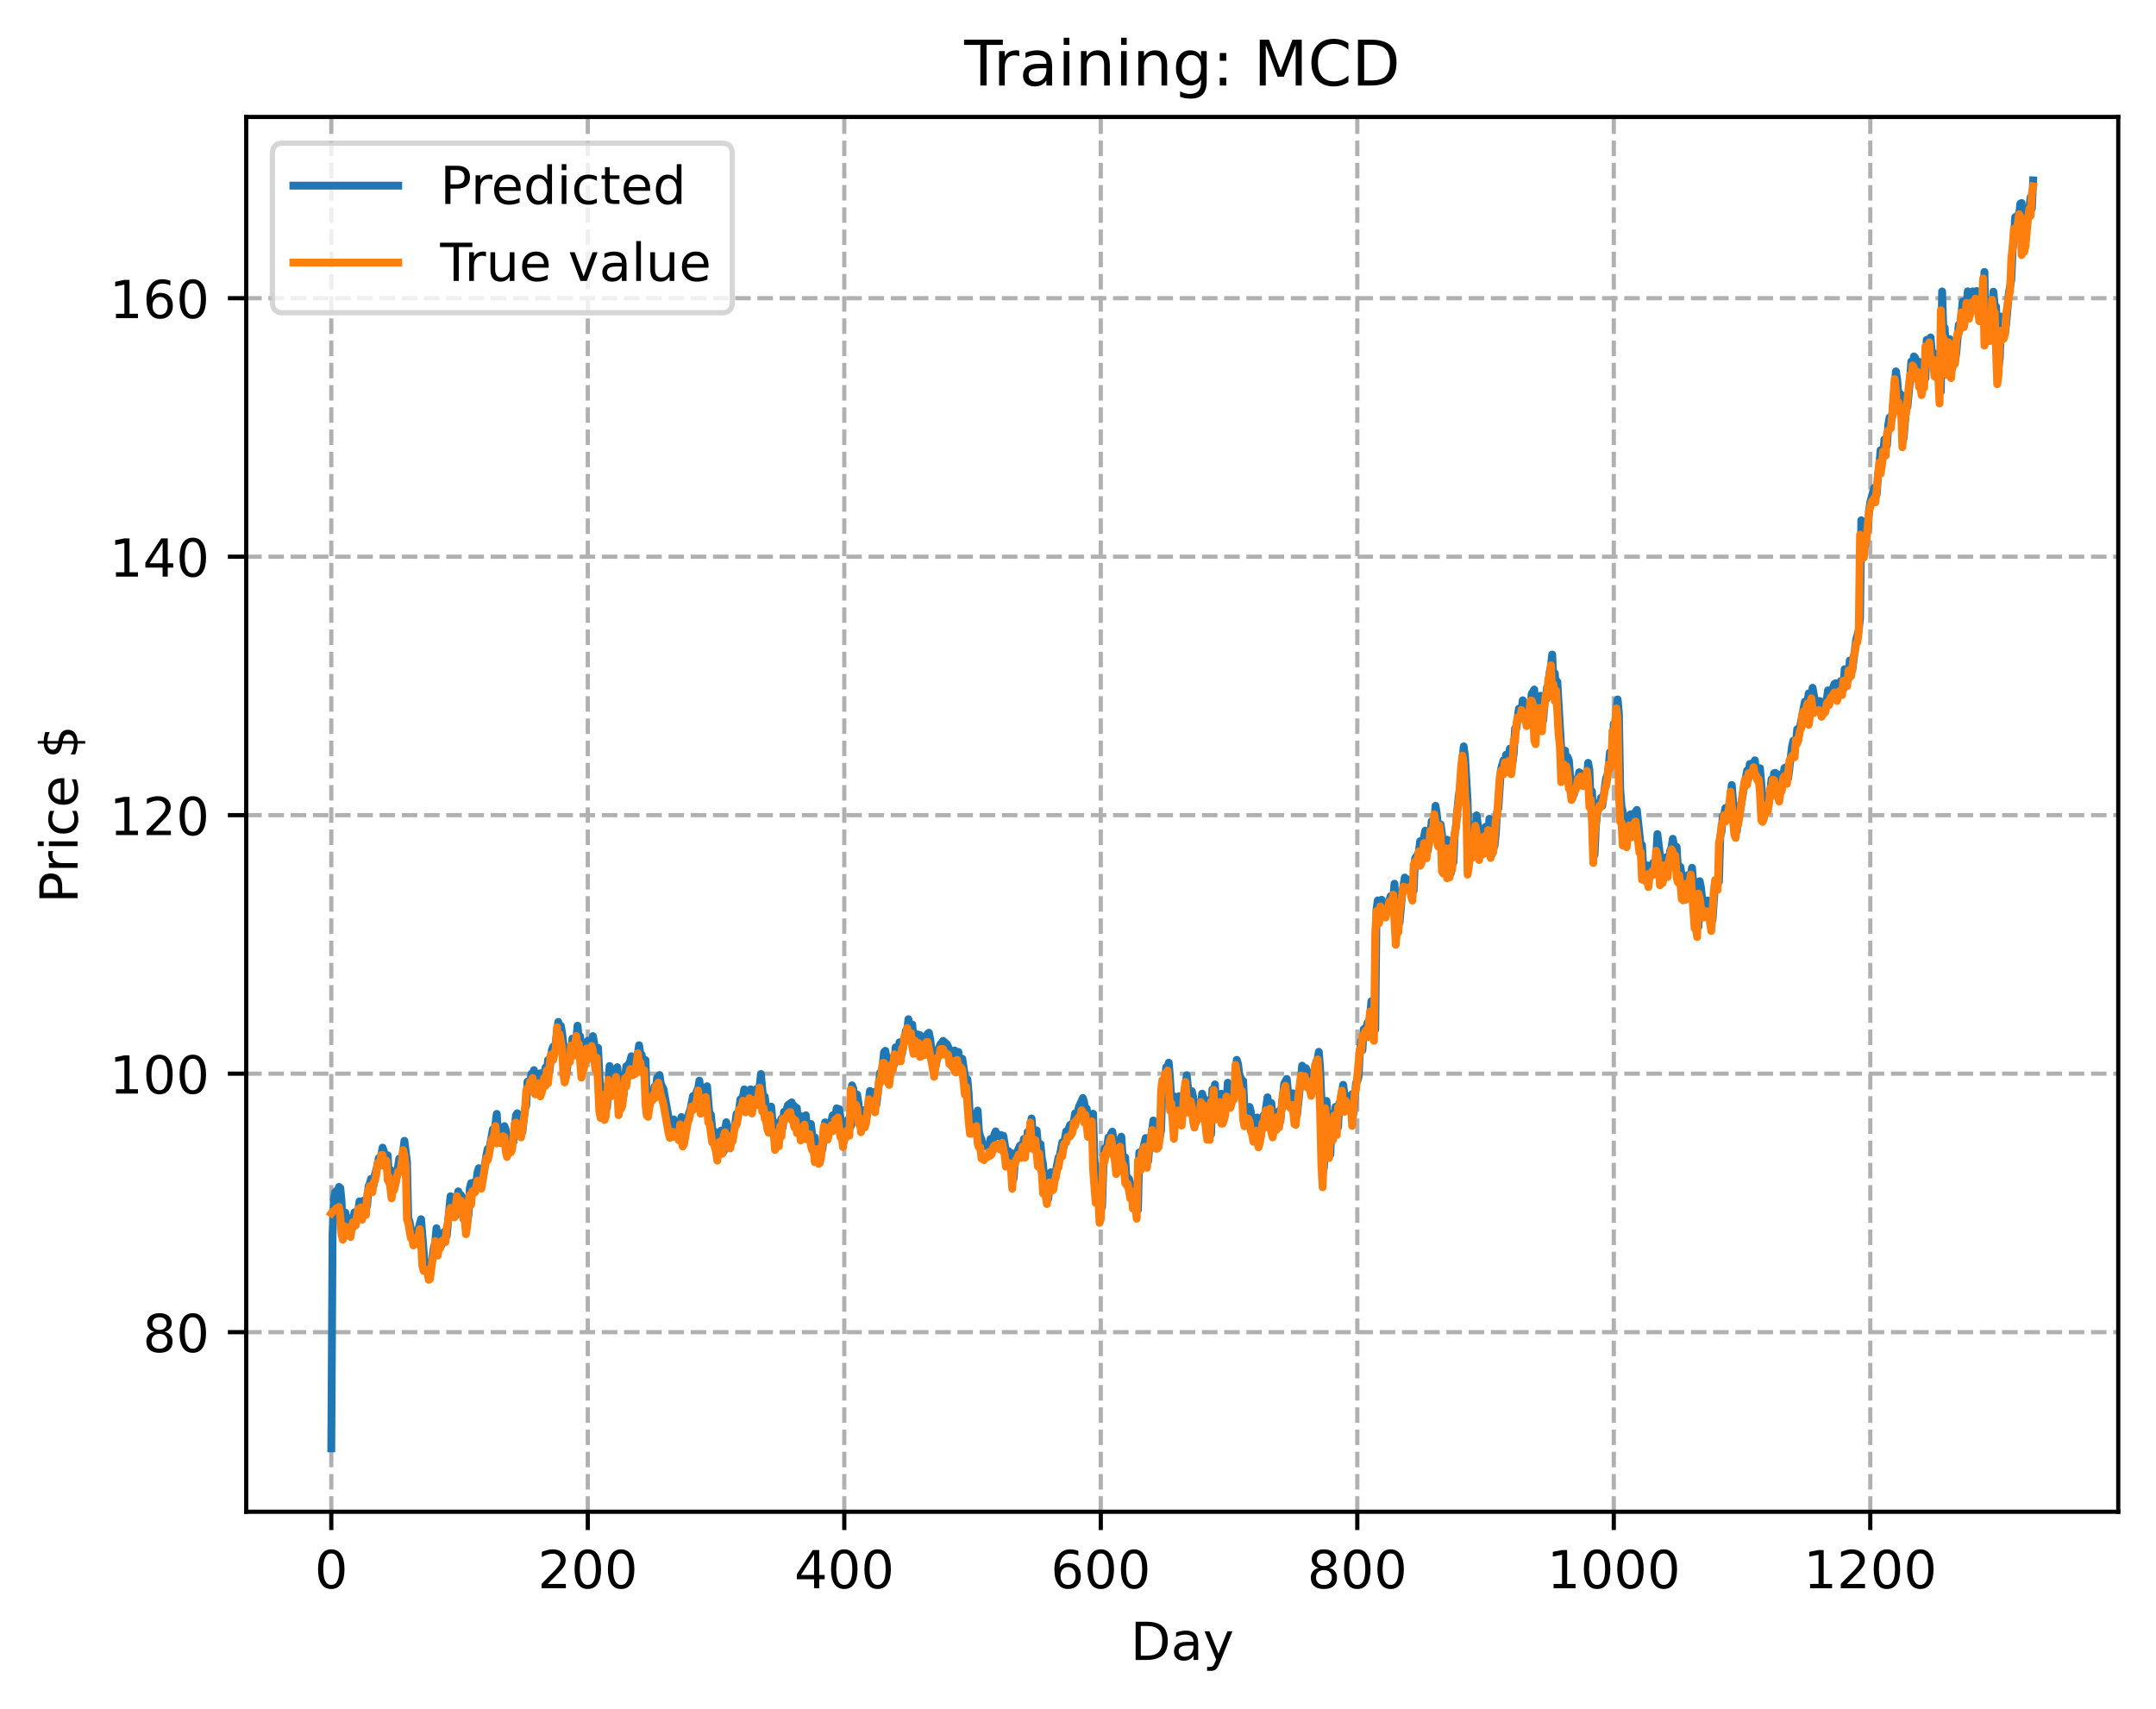 <?xml version="1.0" encoding="utf-8" standalone="no"?>
<!DOCTYPE svg PUBLIC "-//W3C//DTD SVG 1.1//EN"
  "http://www.w3.org/Graphics/SVG/1.1/DTD/svg11.dtd">
<!-- Created with matplotlib (https://matplotlib.org/) -->
<svg height="325.986pt" version="1.1" viewBox="0 0 411.286 325.986" width="411.286pt" xmlns="http://www.w3.org/2000/svg" xmlns:xlink="http://www.w3.org/1999/xlink">
 <defs>
  <style type="text/css">
*{stroke-linecap:butt;stroke-linejoin:round;}
  </style>
 </defs>
 <g id="figure_1">
  <g id="patch_1">
   <path d="M 0 325.986 
L 411.286 325.986 
L 411.286 0 
L 0 0 
z
" style="fill:#ffffff;"/>
  </g>
  <g id="axes_1">
   <g id="patch_2">
    <path d="M 46.966 288.43 
L 404.086 288.43 
L 404.086 22.318 
L 46.966 22.318 
z
" style="fill:#ffffff;"/>
   </g>
   <g id="matplotlib.axis_1">
    <g id="xtick_1">
     <g id="line2d_1">
      <path clip-path="url(#p0f9c99a1e2)" d="M 63.198 288.43 
L 63.198 22.318 
" style="fill:none;stroke:#b0b0b0;stroke-dasharray:2.96,1.28;stroke-dashoffset:0;stroke-width:0.8;"/>
     </g>
     <g id="line2d_2">
      <defs>
       <path d="M 0 0 
L 0 3.5 
" id="m723d324c53" style="stroke:#000000;stroke-width:0.8;"/>
      </defs>
      <g>
       <use style="stroke:#000000;stroke-width:0.8;" x="63.198" xlink:href="#m723d324c53" y="288.43"/>
      </g>
     </g>
     <g id="text_1">
      <!-- 0 -->
      <defs>
       <path d="M 31.781 66.406 
Q 24.172 66.406 20.328 58.906 
Q 16.5 51.422 16.5 36.375 
Q 16.5 21.391 20.328 13.891 
Q 24.172 6.391 31.781 6.391 
Q 39.453 6.391 43.281 13.891 
Q 47.125 21.391 47.125 36.375 
Q 47.125 51.422 43.281 58.906 
Q 39.453 66.406 31.781 66.406 
z
M 31.781 74.219 
Q 44.047 74.219 50.516 64.516 
Q 56.984 54.828 56.984 36.375 
Q 56.984 17.969 50.516 8.266 
Q 44.047 -1.422 31.781 -1.422 
Q 19.531 -1.422 13.062 8.266 
Q 6.594 17.969 6.594 36.375 
Q 6.594 54.828 13.062 64.516 
Q 19.531 74.219 31.781 74.219 
z
" id="DejaVuSans-48"/>
      </defs>
      <g transform="translate(60.017 303.029)scale(0.1 -0.1)">
       <use xlink:href="#DejaVuSans-48"/>
      </g>
     </g>
    </g>
    <g id="xtick_2">
     <g id="line2d_3">
      <path clip-path="url(#p0f9c99a1e2)" d="M 112.129 288.43 
L 112.129 22.318 
" style="fill:none;stroke:#b0b0b0;stroke-dasharray:2.96,1.28;stroke-dashoffset:0;stroke-width:0.8;"/>
     </g>
     <g id="line2d_4">
      <g>
       <use style="stroke:#000000;stroke-width:0.8;" x="112.129" xlink:href="#m723d324c53" y="288.43"/>
      </g>
     </g>
     <g id="text_2">
      <!-- 200 -->
      <defs>
       <path d="M 19.188 8.297 
L 53.609 8.297 
L 53.609 0 
L 7.328 0 
L 7.328 8.297 
Q 12.938 14.109 22.625 23.891 
Q 32.328 33.688 34.812 36.531 
Q 39.547 41.844 41.422 45.531 
Q 43.312 49.219 43.312 52.781 
Q 43.312 58.594 39.234 62.25 
Q 35.156 65.922 28.609 65.922 
Q 23.969 65.922 18.812 64.312 
Q 13.672 62.703 7.812 59.422 
L 7.812 69.391 
Q 13.766 71.781 18.938 73 
Q 24.125 74.219 28.422 74.219 
Q 39.75 74.219 46.484 68.547 
Q 53.219 62.891 53.219 53.422 
Q 53.219 48.922 51.531 44.891 
Q 49.859 40.875 45.406 35.406 
Q 44.188 33.984 37.641 27.219 
Q 31.109 20.453 19.188 8.297 
z
" id="DejaVuSans-50"/>
      </defs>
      <g transform="translate(102.585 303.029)scale(0.1 -0.1)">
       <use xlink:href="#DejaVuSans-50"/>
       <use x="63.623" xlink:href="#DejaVuSans-48"/>
       <use x="127.246" xlink:href="#DejaVuSans-48"/>
      </g>
     </g>
    </g>
    <g id="xtick_3">
     <g id="line2d_5">
      <path clip-path="url(#p0f9c99a1e2)" d="M 161.06 288.43 
L 161.06 22.318 
" style="fill:none;stroke:#b0b0b0;stroke-dasharray:2.96,1.28;stroke-dashoffset:0;stroke-width:0.8;"/>
     </g>
     <g id="line2d_6">
      <g>
       <use style="stroke:#000000;stroke-width:0.8;" x="161.06" xlink:href="#m723d324c53" y="288.43"/>
      </g>
     </g>
     <g id="text_3">
      <!-- 400 -->
      <defs>
       <path d="M 37.797 64.312 
L 12.891 25.391 
L 37.797 25.391 
z
M 35.203 72.906 
L 47.609 72.906 
L 47.609 25.391 
L 58.016 25.391 
L 58.016 17.188 
L 47.609 17.188 
L 47.609 0 
L 37.797 0 
L 37.797 17.188 
L 4.891 17.188 
L 4.891 26.703 
z
" id="DejaVuSans-52"/>
      </defs>
      <g transform="translate(151.516 303.029)scale(0.1 -0.1)">
       <use xlink:href="#DejaVuSans-52"/>
       <use x="63.623" xlink:href="#DejaVuSans-48"/>
       <use x="127.246" xlink:href="#DejaVuSans-48"/>
      </g>
     </g>
    </g>
    <g id="xtick_4">
     <g id="line2d_7">
      <path clip-path="url(#p0f9c99a1e2)" d="M 209.99 288.43 
L 209.99 22.318 
" style="fill:none;stroke:#b0b0b0;stroke-dasharray:2.96,1.28;stroke-dashoffset:0;stroke-width:0.8;"/>
     </g>
     <g id="line2d_8">
      <g>
       <use style="stroke:#000000;stroke-width:0.8;" x="209.99" xlink:href="#m723d324c53" y="288.43"/>
      </g>
     </g>
     <g id="text_4">
      <!-- 600 -->
      <defs>
       <path d="M 33.016 40.375 
Q 26.375 40.375 22.484 35.828 
Q 18.609 31.297 18.609 23.391 
Q 18.609 15.531 22.484 10.953 
Q 26.375 6.391 33.016 6.391 
Q 39.656 6.391 43.531 10.953 
Q 47.406 15.531 47.406 23.391 
Q 47.406 31.297 43.531 35.828 
Q 39.656 40.375 33.016 40.375 
z
M 52.594 71.297 
L 52.594 62.312 
Q 48.875 64.062 45.094 64.984 
Q 41.312 65.922 37.594 65.922 
Q 27.828 65.922 22.672 59.328 
Q 17.531 52.734 16.797 39.406 
Q 19.672 43.656 24.016 45.922 
Q 28.375 48.188 33.594 48.188 
Q 44.578 48.188 50.953 41.516 
Q 57.328 34.859 57.328 23.391 
Q 57.328 12.156 50.688 5.359 
Q 44.047 -1.422 33.016 -1.422 
Q 20.359 -1.422 13.672 8.266 
Q 6.984 17.969 6.984 36.375 
Q 6.984 53.656 15.188 63.938 
Q 23.391 74.219 37.203 74.219 
Q 40.922 74.219 44.703 73.484 
Q 48.484 72.75 52.594 71.297 
z
" id="DejaVuSans-54"/>
      </defs>
      <g transform="translate(200.446 303.029)scale(0.1 -0.1)">
       <use xlink:href="#DejaVuSans-54"/>
       <use x="63.623" xlink:href="#DejaVuSans-48"/>
       <use x="127.246" xlink:href="#DejaVuSans-48"/>
      </g>
     </g>
    </g>
    <g id="xtick_5">
     <g id="line2d_9">
      <path clip-path="url(#p0f9c99a1e2)" d="M 258.921 288.43 
L 258.921 22.318 
" style="fill:none;stroke:#b0b0b0;stroke-dasharray:2.96,1.28;stroke-dashoffset:0;stroke-width:0.8;"/>
     </g>
     <g id="line2d_10">
      <g>
       <use style="stroke:#000000;stroke-width:0.8;" x="258.921" xlink:href="#m723d324c53" y="288.43"/>
      </g>
     </g>
     <g id="text_5">
      <!-- 800 -->
      <defs>
       <path d="M 31.781 34.625 
Q 24.75 34.625 20.719 30.859 
Q 16.703 27.094 16.703 20.516 
Q 16.703 13.922 20.719 10.156 
Q 24.75 6.391 31.781 6.391 
Q 38.812 6.391 42.859 10.172 
Q 46.922 13.969 46.922 20.516 
Q 46.922 27.094 42.891 30.859 
Q 38.875 34.625 31.781 34.625 
z
M 21.922 38.812 
Q 15.578 40.375 12.031 44.719 
Q 8.5 49.078 8.5 55.328 
Q 8.5 64.062 14.719 69.141 
Q 20.953 74.219 31.781 74.219 
Q 42.672 74.219 48.875 69.141 
Q 55.078 64.062 55.078 55.328 
Q 55.078 49.078 51.531 44.719 
Q 48 40.375 41.703 38.812 
Q 48.828 37.156 52.797 32.312 
Q 56.781 27.484 56.781 20.516 
Q 56.781 9.906 50.312 4.234 
Q 43.844 -1.422 31.781 -1.422 
Q 19.734 -1.422 13.25 4.234 
Q 6.781 9.906 6.781 20.516 
Q 6.781 27.484 10.781 32.312 
Q 14.797 37.156 21.922 38.812 
z
M 18.312 54.391 
Q 18.312 48.734 21.844 45.562 
Q 25.391 42.391 31.781 42.391 
Q 38.141 42.391 41.719 45.562 
Q 45.312 48.734 45.312 54.391 
Q 45.312 60.062 41.719 63.234 
Q 38.141 66.406 31.781 66.406 
Q 25.391 66.406 21.844 63.234 
Q 18.312 60.062 18.312 54.391 
z
" id="DejaVuSans-56"/>
      </defs>
      <g transform="translate(249.377 303.029)scale(0.1 -0.1)">
       <use xlink:href="#DejaVuSans-56"/>
       <use x="63.623" xlink:href="#DejaVuSans-48"/>
       <use x="127.246" xlink:href="#DejaVuSans-48"/>
      </g>
     </g>
    </g>
    <g id="xtick_6">
     <g id="line2d_11">
      <path clip-path="url(#p0f9c99a1e2)" d="M 307.851 288.43 
L 307.851 22.318 
" style="fill:none;stroke:#b0b0b0;stroke-dasharray:2.96,1.28;stroke-dashoffset:0;stroke-width:0.8;"/>
     </g>
     <g id="line2d_12">
      <g>
       <use style="stroke:#000000;stroke-width:0.8;" x="307.851" xlink:href="#m723d324c53" y="288.43"/>
      </g>
     </g>
     <g id="text_6">
      <!-- 1000 -->
      <defs>
       <path d="M 12.406 8.297 
L 28.516 8.297 
L 28.516 63.922 
L 10.984 60.406 
L 10.984 69.391 
L 28.422 72.906 
L 38.281 72.906 
L 38.281 8.297 
L 54.391 8.297 
L 54.391 0 
L 12.406 0 
z
" id="DejaVuSans-49"/>
      </defs>
      <g transform="translate(295.126 303.029)scale(0.1 -0.1)">
       <use xlink:href="#DejaVuSans-49"/>
       <use x="63.623" xlink:href="#DejaVuSans-48"/>
       <use x="127.246" xlink:href="#DejaVuSans-48"/>
       <use x="190.869" xlink:href="#DejaVuSans-48"/>
      </g>
     </g>
    </g>
    <g id="xtick_7">
     <g id="line2d_13">
      <path clip-path="url(#p0f9c99a1e2)" d="M 356.782 288.43 
L 356.782 22.318 
" style="fill:none;stroke:#b0b0b0;stroke-dasharray:2.96,1.28;stroke-dashoffset:0;stroke-width:0.8;"/>
     </g>
     <g id="line2d_14">
      <g>
       <use style="stroke:#000000;stroke-width:0.8;" x="356.782" xlink:href="#m723d324c53" y="288.43"/>
      </g>
     </g>
     <g id="text_7">
      <!-- 1200 -->
      <g transform="translate(344.057 303.029)scale(0.1 -0.1)">
       <use xlink:href="#DejaVuSans-49"/>
       <use x="63.623" xlink:href="#DejaVuSans-50"/>
       <use x="127.246" xlink:href="#DejaVuSans-48"/>
       <use x="190.869" xlink:href="#DejaVuSans-48"/>
      </g>
     </g>
    </g>
    <g id="text_8">
     <!-- Day -->
     <defs>
      <path d="M 19.672 64.797 
L 19.672 8.109 
L 31.594 8.109 
Q 46.688 8.109 53.688 14.938 
Q 60.688 21.781 60.688 36.531 
Q 60.688 51.172 53.688 57.984 
Q 46.688 64.797 31.594 64.797 
z
M 9.812 72.906 
L 30.078 72.906 
Q 51.266 72.906 61.172 64.094 
Q 71.094 55.281 71.094 36.531 
Q 71.094 17.672 61.125 8.828 
Q 51.172 0 30.078 0 
L 9.812 0 
z
" id="DejaVuSans-68"/>
      <path d="M 34.281 27.484 
Q 23.391 27.484 19.188 25 
Q 14.984 22.516 14.984 16.5 
Q 14.984 11.719 18.141 8.906 
Q 21.297 6.109 26.703 6.109 
Q 34.188 6.109 38.703 11.406 
Q 43.219 16.703 43.219 25.484 
L 43.219 27.484 
z
M 52.203 31.203 
L 52.203 0 
L 43.219 0 
L 43.219 8.297 
Q 40.141 3.328 35.547 0.953 
Q 30.953 -1.422 24.312 -1.422 
Q 15.922 -1.422 10.953 3.297 
Q 6 8.016 6 15.922 
Q 6 25.141 12.172 29.828 
Q 18.359 34.516 30.609 34.516 
L 43.219 34.516 
L 43.219 35.406 
Q 43.219 41.609 39.141 45 
Q 35.062 48.391 27.688 48.391 
Q 23 48.391 18.547 47.266 
Q 14.109 46.141 10.016 43.891 
L 10.016 52.203 
Q 14.938 54.109 19.578 55.047 
Q 24.219 56 28.609 56 
Q 40.484 56 46.344 49.844 
Q 52.203 43.703 52.203 31.203 
z
" id="DejaVuSans-97"/>
      <path d="M 32.172 -5.078 
Q 28.375 -14.844 24.75 -17.812 
Q 21.141 -20.797 15.094 -20.797 
L 7.906 -20.797 
L 7.906 -13.281 
L 13.188 -13.281 
Q 16.891 -13.281 18.938 -11.516 
Q 21 -9.766 23.484 -3.219 
L 25.094 0.875 
L 2.984 54.688 
L 12.5 54.688 
L 29.594 11.922 
L 46.688 54.688 
L 56.203 54.688 
z
" id="DejaVuSans-121"/>
     </defs>
     <g transform="translate(215.652 316.707)scale(0.1 -0.1)">
      <use xlink:href="#DejaVuSans-68"/>
      <use x="77.002" xlink:href="#DejaVuSans-97"/>
      <use x="138.281" xlink:href="#DejaVuSans-121"/>
     </g>
    </g>
   </g>
   <g id="matplotlib.axis_2">
    <g id="ytick_1">
     <g id="line2d_15">
      <path clip-path="url(#p0f9c99a1e2)" d="M 46.966 254.167 
L 404.086 254.167 
" style="fill:none;stroke:#b0b0b0;stroke-dasharray:2.96,1.28;stroke-dashoffset:0;stroke-width:0.8;"/>
     </g>
     <g id="line2d_16">
      <defs>
       <path d="M 0 0 
L -3.5 0 
" id="m590178dcb6" style="stroke:#000000;stroke-width:0.8;"/>
      </defs>
      <g>
       <use style="stroke:#000000;stroke-width:0.8;" x="46.966" xlink:href="#m590178dcb6" y="254.167"/>
      </g>
     </g>
     <g id="text_9">
      <!-- 80 -->
      <g transform="translate(27.241 257.967)scale(0.1 -0.1)">
       <use xlink:href="#DejaVuSans-56"/>
       <use x="63.623" xlink:href="#DejaVuSans-48"/>
      </g>
     </g>
    </g>
    <g id="ytick_2">
     <g id="line2d_17">
      <path clip-path="url(#p0f9c99a1e2)" d="M 46.966 204.849 
L 404.086 204.849 
" style="fill:none;stroke:#b0b0b0;stroke-dasharray:2.96,1.28;stroke-dashoffset:0;stroke-width:0.8;"/>
     </g>
     <g id="line2d_18">
      <g>
       <use style="stroke:#000000;stroke-width:0.8;" x="46.966" xlink:href="#m590178dcb6" y="204.849"/>
      </g>
     </g>
     <g id="text_10">
      <!-- 100 -->
      <g transform="translate(20.878 208.649)scale(0.1 -0.1)">
       <use xlink:href="#DejaVuSans-49"/>
       <use x="63.623" xlink:href="#DejaVuSans-48"/>
       <use x="127.246" xlink:href="#DejaVuSans-48"/>
      </g>
     </g>
    </g>
    <g id="ytick_3">
     <g id="line2d_19">
      <path clip-path="url(#p0f9c99a1e2)" d="M 46.966 155.531 
L 404.086 155.531 
" style="fill:none;stroke:#b0b0b0;stroke-dasharray:2.96,1.28;stroke-dashoffset:0;stroke-width:0.8;"/>
     </g>
     <g id="line2d_20">
      <g>
       <use style="stroke:#000000;stroke-width:0.8;" x="46.966" xlink:href="#m590178dcb6" y="155.531"/>
      </g>
     </g>
     <g id="text_11">
      <!-- 120 -->
      <g transform="translate(20.878 159.331)scale(0.1 -0.1)">
       <use xlink:href="#DejaVuSans-49"/>
       <use x="63.623" xlink:href="#DejaVuSans-50"/>
       <use x="127.246" xlink:href="#DejaVuSans-48"/>
      </g>
     </g>
    </g>
    <g id="ytick_4">
     <g id="line2d_21">
      <path clip-path="url(#p0f9c99a1e2)" d="M 46.966 106.213 
L 404.086 106.213 
" style="fill:none;stroke:#b0b0b0;stroke-dasharray:2.96,1.28;stroke-dashoffset:0;stroke-width:0.8;"/>
     </g>
     <g id="line2d_22">
      <g>
       <use style="stroke:#000000;stroke-width:0.8;" x="46.966" xlink:href="#m590178dcb6" y="106.213"/>
      </g>
     </g>
     <g id="text_12">
      <!-- 140 -->
      <g transform="translate(20.878 110.012)scale(0.1 -0.1)">
       <use xlink:href="#DejaVuSans-49"/>
       <use x="63.623" xlink:href="#DejaVuSans-52"/>
       <use x="127.246" xlink:href="#DejaVuSans-48"/>
      </g>
     </g>
    </g>
    <g id="ytick_5">
     <g id="line2d_23">
      <path clip-path="url(#p0f9c99a1e2)" d="M 46.966 56.895 
L 404.086 56.895 
" style="fill:none;stroke:#b0b0b0;stroke-dasharray:2.96,1.28;stroke-dashoffset:0;stroke-width:0.8;"/>
     </g>
     <g id="line2d_24">
      <g>
       <use style="stroke:#000000;stroke-width:0.8;" x="46.966" xlink:href="#m590178dcb6" y="56.895"/>
      </g>
     </g>
     <g id="text_13">
      <!-- 160 -->
      <g transform="translate(20.878 60.694)scale(0.1 -0.1)">
       <use xlink:href="#DejaVuSans-49"/>
       <use x="63.623" xlink:href="#DejaVuSans-54"/>
       <use x="127.246" xlink:href="#DejaVuSans-48"/>
      </g>
     </g>
    </g>
    <g id="text_14">
     <!-- Price $ -->
     <defs>
      <path d="M 19.672 64.797 
L 19.672 37.406 
L 32.078 37.406 
Q 38.969 37.406 42.719 40.969 
Q 46.484 44.531 46.484 51.125 
Q 46.484 57.672 42.719 61.234 
Q 38.969 64.797 32.078 64.797 
z
M 9.812 72.906 
L 32.078 72.906 
Q 44.344 72.906 50.609 67.359 
Q 56.891 61.812 56.891 51.125 
Q 56.891 40.328 50.609 34.812 
Q 44.344 29.297 32.078 29.297 
L 19.672 29.297 
L 19.672 0 
L 9.812 0 
z
" id="DejaVuSans-80"/>
      <path d="M 41.109 46.297 
Q 39.594 47.172 37.812 47.578 
Q 36.031 48 33.891 48 
Q 26.266 48 22.188 43.047 
Q 18.109 38.094 18.109 28.812 
L 18.109 0 
L 9.078 0 
L 9.078 54.688 
L 18.109 54.688 
L 18.109 46.188 
Q 20.953 51.172 25.484 53.578 
Q 30.031 56 36.531 56 
Q 37.453 56 38.578 55.875 
Q 39.703 55.766 41.062 55.516 
z
" id="DejaVuSans-114"/>
      <path d="M 9.422 54.688 
L 18.406 54.688 
L 18.406 0 
L 9.422 0 
z
M 9.422 75.984 
L 18.406 75.984 
L 18.406 64.594 
L 9.422 64.594 
z
" id="DejaVuSans-105"/>
      <path d="M 48.781 52.594 
L 48.781 44.188 
Q 44.969 46.297 41.141 47.344 
Q 37.312 48.391 33.406 48.391 
Q 24.656 48.391 19.812 42.844 
Q 14.984 37.312 14.984 27.297 
Q 14.984 17.281 19.812 11.734 
Q 24.656 6.203 33.406 6.203 
Q 37.312 6.203 41.141 7.25 
Q 44.969 8.297 48.781 10.406 
L 48.781 2.094 
Q 45.016 0.344 40.984 -0.531 
Q 36.969 -1.422 32.422 -1.422 
Q 20.062 -1.422 12.781 6.344 
Q 5.516 14.109 5.516 27.297 
Q 5.516 40.672 12.859 48.328 
Q 20.219 56 33.016 56 
Q 37.156 56 41.109 55.141 
Q 45.062 54.297 48.781 52.594 
z
" id="DejaVuSans-99"/>
      <path d="M 56.203 29.594 
L 56.203 25.203 
L 14.891 25.203 
Q 15.484 15.922 20.484 11.062 
Q 25.484 6.203 34.422 6.203 
Q 39.594 6.203 44.453 7.469 
Q 49.312 8.734 54.109 11.281 
L 54.109 2.781 
Q 49.266 0.734 44.188 -0.344 
Q 39.109 -1.422 33.891 -1.422 
Q 20.797 -1.422 13.156 6.188 
Q 5.516 13.812 5.516 26.812 
Q 5.516 40.234 12.766 48.109 
Q 20.016 56 32.328 56 
Q 43.359 56 49.781 48.891 
Q 56.203 41.797 56.203 29.594 
z
M 47.219 32.234 
Q 47.125 39.594 43.094 43.984 
Q 39.062 48.391 32.422 48.391 
Q 24.906 48.391 20.391 44.141 
Q 15.875 39.891 15.188 32.172 
z
" id="DejaVuSans-101"/>
      <path id="DejaVuSans-32"/>
      <path d="M 33.797 -14.703 
L 28.906 -14.703 
L 28.859 0 
Q 23.734 0.094 18.609 1.188 
Q 13.484 2.297 8.297 4.5 
L 8.297 13.281 
Q 13.281 10.156 18.375 8.562 
Q 23.484 6.984 28.906 6.938 
L 28.906 29.203 
Q 18.109 30.953 13.203 35.156 
Q 8.297 39.359 8.297 46.688 
Q 8.297 54.641 13.625 59.219 
Q 18.953 63.812 28.906 64.5 
L 28.906 75.984 
L 33.797 75.984 
L 33.797 64.656 
Q 38.328 64.453 42.578 63.688 
Q 46.828 62.938 50.875 61.625 
L 50.875 53.078 
Q 46.828 55.125 42.547 56.25 
Q 38.281 57.375 33.797 57.562 
L 33.797 36.719 
Q 44.875 35.016 50.094 30.609 
Q 55.328 26.219 55.328 18.609 
Q 55.328 10.359 49.781 5.594 
Q 44.234 0.828 33.797 0.094 
z
M 28.906 37.594 
L 28.906 57.625 
Q 23.25 56.984 20.266 54.391 
Q 17.281 51.812 17.281 47.516 
Q 17.281 43.312 20.031 40.969 
Q 22.797 38.625 28.906 37.594 
z
M 33.797 28.219 
L 33.797 7.078 
Q 39.984 7.906 43.141 10.594 
Q 46.297 13.281 46.297 17.672 
Q 46.297 21.969 43.281 24.5 
Q 40.281 27.047 33.797 28.219 
z
" id="DejaVuSans-36"/>
     </defs>
     <g transform="translate(14.798 172.342)rotate(-90)scale(0.1 -0.1)">
      <use xlink:href="#DejaVuSans-80"/>
      <use x="58.553" xlink:href="#DejaVuSans-114"/>
      <use x="99.666" xlink:href="#DejaVuSans-105"/>
      <use x="127.449" xlink:href="#DejaVuSans-99"/>
      <use x="182.43" xlink:href="#DejaVuSans-101"/>
      <use x="243.953" xlink:href="#DejaVuSans-32"/>
      <use x="275.74" xlink:href="#DejaVuSans-36"/>
     </g>
    </g>
   </g>
   <g id="line2d_25">
    <path clip-path="url(#p0f9c99a1e2)" d="M 63.198 276.334 
L 63.443 235.603 
L 63.688 228.942 
L 63.932 227.456 
L 64.177 227.213 
L 64.422 227.579 
L 64.666 226.452 
L 64.911 226.665 
L 65.156 229.106 
L 65.4 234.788 
L 65.645 234.549 
L 65.89 231.369 
L 66.134 233.173 
L 66.379 232.342 
L 66.623 233.152 
L 66.868 234.495 
L 67.113 234.64 
L 67.602 231.306 
L 67.847 231.441 
L 68.091 232.682 
L 68.581 229.21 
L 68.825 230.815 
L 69.07 229.183 
L 69.315 231.406 
L 69.559 229 
L 69.804 230.54 
L 70.049 230.027 
L 70.293 226.38 
L 70.538 225.846 
L 70.783 224.92 
L 71.027 225.101 
L 71.272 226.119 
L 71.517 224.146 
L 72.006 222.423 
L 72.251 220.967 
L 72.495 221.661 
L 72.984 218.963 
L 73.229 219.644 
L 73.474 221.185 
L 73.718 220.376 
L 73.963 220.423 
L 74.208 225.568 
L 74.452 223.167 
L 74.697 225.957 
L 74.942 227.247 
L 75.186 225.601 
L 75.431 225.868 
L 76.165 221.055 
L 76.41 222.2 
L 76.654 221.82 
L 77.144 217.659 
L 77.633 221.642 
L 77.878 232.422 
L 78.122 233.043 
L 78.367 234.476 
L 78.611 234.805 
L 78.856 234.868 
L 79.101 236.017 
L 79.345 235.147 
L 79.59 235.304 
L 80.324 232.617 
L 81.058 241.75 
L 81.303 240.965 
L 81.547 241.611 
L 81.792 241.151 
L 82.037 242.3 
L 82.281 241.489 
L 82.771 237.974 
L 83.015 237.222 
L 83.26 234.337 
L 83.505 237.099 
L 83.749 237.634 
L 83.994 236.341 
L 84.239 237.511 
L 84.483 235.504 
L 84.728 235.034 
L 84.972 235.134 
L 85.217 235.808 
L 85.951 228.233 
L 86.196 228.76 
L 86.44 229.916 
L 86.685 230.508 
L 86.93 231.918 
L 87.174 228.707 
L 87.419 227.302 
L 87.664 228.713 
L 87.908 227.981 
L 88.153 228.416 
L 88.398 230.688 
L 88.642 231.023 
L 88.887 231.603 
L 89.132 233.197 
L 89.376 231.737 
L 89.621 226.731 
L 89.866 225.738 
L 90.11 227.74 
L 90.355 225.604 
L 90.844 225.689 
L 91.089 223.668 
L 91.333 222.886 
L 92.067 224.945 
L 92.801 220.335 
L 93.046 219.195 
L 93.291 219.531 
L 94.025 215.48 
L 94.269 216.218 
L 94.759 212.525 
L 95.003 216.29 
L 95.248 215.203 
L 95.493 215.159 
L 95.737 216.407 
L 96.227 214.853 
L 96.471 215.517 
L 96.716 218.048 
L 96.96 219.395 
L 97.205 218.164 
L 97.45 218.262 
L 97.694 217.756 
L 97.939 217.892 
L 98.428 212.8 
L 98.673 212.399 
L 98.918 214.432 
L 99.162 213.317 
L 99.652 215.952 
L 100.141 211.523 
L 100.386 210.953 
L 100.63 206.354 
L 100.875 206.477 
L 101.12 207.238 
L 101.364 204.882 
L 101.609 205.427 
L 101.854 204.176 
L 102.098 207.221 
L 102.343 207.587 
L 102.587 205.744 
L 102.832 206.404 
L 103.077 204.774 
L 103.321 207.276 
L 103.811 205.581 
L 104.055 203.677 
L 104.3 205.257 
L 104.545 202.243 
L 104.789 204.599 
L 105.279 200.366 
L 105.523 199.708 
L 105.768 200.794 
L 106.502 194.969 
L 106.747 197.77 
L 106.991 195.719 
L 107.236 197.122 
L 107.481 199.269 
L 107.725 203.662 
L 107.97 205.384 
L 108.215 203.618 
L 108.459 200.706 
L 108.948 201.583 
L 109.193 198.152 
L 109.438 198.227 
L 109.682 199.912 
L 109.927 198.418 
L 110.172 195.695 
L 110.416 198.45 
L 110.661 197.692 
L 111.15 203.931 
L 111.395 202.837 
L 111.64 202.552 
L 112.129 198.583 
L 112.374 200.635 
L 112.863 199.31 
L 113.108 197.679 
L 113.352 199.067 
L 113.842 203.266 
L 114.086 199.915 
L 114.575 209.676 
L 114.82 211.134 
L 115.309 207.399 
L 115.554 211.767 
L 115.799 211.29 
L 116.288 203.386 
L 116.533 207.273 
L 117.022 205.835 
L 117.267 207.158 
L 117.756 203.612 
L 118.001 206.188 
L 118.245 210.66 
L 118.49 209.165 
L 118.735 210.027 
L 118.979 208.73 
L 119.469 203.425 
L 119.713 205.212 
L 119.958 202.967 
L 120.203 202.544 
L 120.447 201.518 
L 120.692 202.973 
L 120.936 202.73 
L 121.426 202.872 
L 121.915 199.421 
L 122.16 201.155 
L 122.404 201.202 
L 122.649 203.78 
L 122.894 202.283 
L 123.138 202.266 
L 123.383 210.409 
L 123.628 210.988 
L 123.872 210.991 
L 124.117 209.292 
L 124.362 208.42 
L 124.606 209.516 
L 124.851 207.322 
L 125.096 208.31 
L 125.34 205.677 
L 125.83 205.113 
L 126.074 206.823 
L 126.563 207.794 
L 127.542 213.191 
L 128.031 215.717 
L 128.521 213.587 
L 128.765 215.229 
L 129.01 214.533 
L 129.255 215.502 
L 129.499 214.443 
L 129.744 216.517 
L 129.989 213.117 
L 130.233 215.798 
L 130.478 216.915 
L 130.967 214.874 
L 131.457 212.31 
L 131.701 211.696 
L 132.191 209.117 
L 132.435 209.933 
L 132.68 209.377 
L 132.924 208.124 
L 133.169 207.76 
L 133.414 206.175 
L 133.903 210.318 
L 134.392 208.264 
L 134.637 209.216 
L 134.882 207.239 
L 135.371 213.126 
L 135.616 212.685 
L 135.86 215.358 
L 136.105 216.324 
L 136.35 215.918 
L 136.594 217.454 
L 136.839 217.939 
L 137.084 219.738 
L 137.328 216.934 
L 137.573 215.696 
L 137.818 216.914 
L 138.062 219.667 
L 138.307 215.651 
L 138.551 214.111 
L 138.796 215.061 
L 139.041 218.013 
L 139.285 215.513 
L 139.53 217.49 
L 139.775 216.116 
L 140.019 215.472 
L 140.264 214.281 
L 140.509 212.517 
L 140.753 212.759 
L 140.998 211.66 
L 141.243 209.737 
L 141.487 209.65 
L 141.732 209.221 
L 141.977 207.848 
L 142.466 210.851 
L 142.711 210.352 
L 142.955 208.676 
L 143.2 207.831 
L 143.689 210.531 
L 143.934 208.508 
L 144.178 207.841 
L 144.423 209.443 
L 144.912 207.242 
L 145.157 204.914 
L 145.646 210.284 
L 145.891 209.23 
L 146.136 211.167 
L 146.38 211.885 
L 146.625 213.875 
L 146.87 214.481 
L 147.114 211.128 
L 147.359 213.885 
L 147.604 214.972 
L 147.848 215.147 
L 148.093 217.156 
L 148.338 216.491 
L 148.582 214.121 
L 148.827 216.781 
L 149.072 213.443 
L 149.316 215.11 
L 149.561 212.117 
L 149.806 212.282 
L 150.05 211.744 
L 150.295 210.863 
L 151.029 210.32 
L 151.273 212.062 
L 151.518 211 
L 151.763 212.964 
L 152.007 211.391 
L 152.252 214.627 
L 152.741 212.93 
L 152.986 215.923 
L 153.231 214.592 
L 153.475 214.09 
L 153.72 212.783 
L 153.965 215.494 
L 154.209 214.547 
L 154.454 215.164 
L 154.699 214.454 
L 154.943 216.609 
L 155.188 217.622 
L 155.433 216.991 
L 155.677 219.687 
L 155.922 218.293 
L 156.166 218.151 
L 156.411 219.947 
L 156.656 219.795 
L 156.9 219.215 
L 157.39 214.136 
L 157.634 216.329 
L 157.879 214.772 
L 158.124 215.59 
L 158.858 212.787 
L 159.102 213.966 
L 159.347 213.36 
L 159.592 211.474 
L 160.081 211.616 
L 160.326 213.153 
L 160.57 215.616 
L 160.815 215.088 
L 161.06 217.504 
L 161.304 215.007 
L 161.549 214.54 
L 161.794 213.593 
L 162.283 214.936 
L 162.527 207.077 
L 162.772 207.683 
L 163.017 209.714 
L 163.506 208.821 
L 163.751 210.343 
L 163.995 212.605 
L 164.24 211.794 
L 164.485 213.951 
L 164.729 211.826 
L 165.219 213.442 
L 165.463 212.464 
L 165.953 208.153 
L 166.442 209.55 
L 166.931 208.285 
L 167.176 210.823 
L 167.91 204.653 
L 168.154 205.358 
L 168.644 200.753 
L 168.888 200.492 
L 169.622 204.591 
L 169.867 204.975 
L 170.356 201.728 
L 170.601 203.075 
L 170.846 199.828 
L 171.09 199.79 
L 171.335 201.605 
L 171.58 198.868 
L 172.069 201.048 
L 172.314 198.758 
L 172.558 198.541 
L 172.803 196.67 
L 173.048 196.694 
L 173.292 194.456 
L 173.782 197.824 
L 174.026 195.461 
L 174.271 198.304 
L 174.515 199.481 
L 174.76 197.847 
L 175.005 197.357 
L 175.249 198.352 
L 175.494 197.486 
L 175.739 199.882 
L 175.983 200.009 
L 176.228 199.338 
L 176.473 197.736 
L 176.717 199.035 
L 176.962 197.235 
L 177.207 197.044 
L 177.451 198.294 
L 177.696 200.352 
L 178.185 202.222 
L 178.43 203.632 
L 178.675 202.55 
L 178.919 200.464 
L 179.409 199.206 
L 179.653 198.987 
L 179.898 198.586 
L 180.632 199.221 
L 181.121 200.269 
L 181.366 202.146 
L 181.61 201.298 
L 181.855 201.873 
L 182.1 200.42 
L 182.344 203.417 
L 182.589 203.824 
L 182.834 200.696 
L 183.078 203.049 
L 183.323 202.887 
L 183.568 201.997 
L 184.057 205.215 
L 184.302 207.474 
L 184.546 205.918 
L 184.791 208.684 
L 185.036 213.519 
L 185.28 215.35 
L 185.525 214.796 
L 185.77 213.535 
L 186.014 213.269 
L 186.503 211.886 
L 186.748 215.888 
L 186.993 216.874 
L 187.237 217.36 
L 187.482 218.629 
L 187.727 218.442 
L 187.971 218.657 
L 188.216 218.702 
L 188.461 218.471 
L 188.705 218.659 
L 188.95 217.318 
L 189.195 218.805 
L 189.439 217.862 
L 189.684 216.46 
L 189.929 215.856 
L 190.173 216.759 
L 190.418 216.501 
L 190.663 216.723 
L 190.907 216.533 
L 191.152 217.368 
L 191.397 216.692 
L 192.13 221.091 
L 192.375 219.613 
L 192.62 220.532 
L 192.864 219.967 
L 193.109 221.951 
L 193.354 224.88 
L 193.598 221.738 
L 193.843 221.086 
L 194.088 219.673 
L 194.577 218.565 
L 194.822 219.197 
L 195.066 219.472 
L 195.311 217.308 
L 195.8 219.25 
L 196.045 215.962 
L 196.29 217.47 
L 196.534 216.789 
L 196.779 213.388 
L 197.024 216.211 
L 197.268 217.51 
L 197.513 217.884 
L 197.758 215.679 
L 198.247 221.07 
L 198.491 218.292 
L 198.736 220.975 
L 198.981 222.137 
L 199.225 226.005 
L 199.47 225.391 
L 199.959 228.754 
L 200.449 223.664 
L 200.693 226.361 
L 200.938 225.855 
L 201.917 220.876 
L 202.161 220.531 
L 202.651 217.927 
L 202.895 218.917 
L 203.385 215.856 
L 203.629 215.778 
L 203.874 215.378 
L 204.118 214.651 
L 204.608 214.362 
L 204.852 213.858 
L 205.097 212.401 
L 205.342 213.192 
L 205.831 211.135 
L 206.32 210.085 
L 206.565 209.49 
L 206.81 210.271 
L 207.054 212.647 
L 207.299 211.492 
L 207.788 214.854 
L 208.033 214.632 
L 208.278 214.177 
L 208.522 212.486 
L 208.767 220.948 
L 209.256 227.578 
L 209.501 225.635 
L 209.746 226.628 
L 209.99 230.72 
L 210.235 230.264 
L 210.479 222.911 
L 210.724 219.128 
L 210.969 220.033 
L 211.458 217.008 
L 211.703 218.422 
L 211.947 216.308 
L 212.192 215.902 
L 212.681 219.369 
L 212.926 219.812 
L 213.171 221.946 
L 213.415 220.773 
L 213.66 217.715 
L 213.905 216.875 
L 214.149 220.517 
L 214.394 220.907 
L 214.639 220.811 
L 214.883 224.751 
L 215.128 224.696 
L 215.373 224.932 
L 215.617 225.959 
L 215.862 227.913 
L 216.106 226.154 
L 216.351 228.49 
L 216.596 226.603 
L 217.085 230.823 
L 217.33 219.886 
L 217.574 221.961 
L 217.819 222.188 
L 218.064 219.193 
L 218.553 217.129 
L 218.798 218.334 
L 219.042 221.49 
L 219.287 218.038 
L 219.532 217.342 
L 220.021 213.773 
L 220.266 217.194 
L 220.51 216.346 
L 220.755 217.239 
L 221 217.413 
L 221.244 216.934 
L 221.489 215.714 
L 221.734 207.73 
L 221.978 206.26 
L 222.223 206.532 
L 222.467 203.619 
L 222.712 203.985 
L 222.957 202.755 
L 223.201 205.745 
L 223.446 210.211 
L 223.691 208.961 
L 224.18 214.529 
L 224.425 212.259 
L 224.669 211.557 
L 224.914 209.144 
L 225.159 212.171 
L 225.403 211.001 
L 225.648 212.588 
L 226.382 205.148 
L 226.871 209.839 
L 227.116 210.92 
L 227.361 208.191 
L 227.605 209.301 
L 227.85 212.638 
L 228.094 214.16 
L 228.828 210.309 
L 229.073 211.256 
L 229.318 208.664 
L 229.562 209.671 
L 229.807 209.672 
L 230.541 216.022 
L 230.786 213.191 
L 231.03 216.402 
L 231.275 207.858 
L 231.52 211.246 
L 231.764 206.893 
L 232.009 212.118 
L 232.498 210.691 
L 232.743 212.143 
L 232.988 208.673 
L 233.232 212.565 
L 233.477 212.433 
L 233.966 210.951 
L 234.211 206.579 
L 234.455 209.424 
L 234.7 207.821 
L 234.945 209.183 
L 235.189 207.863 
L 235.434 207.263 
L 235.679 208.046 
L 235.923 202.212 
L 236.168 202.974 
L 236.413 204.92 
L 236.657 205.58 
L 236.902 207.17 
L 237.147 206.23 
L 237.391 211.449 
L 237.881 211.781 
L 238.125 211.678 
L 238.37 211.189 
L 238.615 212.09 
L 238.859 214.083 
L 239.104 214.373 
L 239.349 215.767 
L 239.593 214.746 
L 239.838 213.216 
L 240.327 217.348 
L 240.572 216.581 
L 241.061 212.771 
L 241.306 212.814 
L 241.795 209.354 
L 242.284 213.559 
L 242.529 210.461 
L 242.774 214.207 
L 243.018 214.959 
L 243.508 212.44 
L 243.752 214.223 
L 243.997 211.98 
L 244.242 213.951 
L 244.976 206.766 
L 245.465 205.847 
L 245.709 208.298 
L 245.954 209.15 
L 246.199 209.349 
L 246.443 209.758 
L 246.688 208.597 
L 246.933 209.599 
L 247.177 211.739 
L 247.422 212.749 
L 247.911 208.067 
L 248.156 206.192 
L 248.401 203.321 
L 248.645 204.913 
L 248.89 205.499 
L 249.135 203.803 
L 249.624 205.826 
L 249.869 204.627 
L 250.358 208.378 
L 250.603 205.554 
L 250.847 205.841 
L 251.092 202.559 
L 251.337 202.101 
L 251.581 200.68 
L 251.826 203.805 
L 252.07 209.545 
L 252.315 223.802 
L 252.56 222.733 
L 253.049 210.053 
L 253.783 220.288 
L 254.028 212.609 
L 254.272 212.64 
L 254.517 216.17 
L 254.762 211.189 
L 255.251 215.079 
L 255.496 210.46 
L 255.74 211.314 
L 255.985 208.377 
L 256.23 206.966 
L 256.474 208.778 
L 256.719 211.564 
L 256.964 209.145 
L 257.208 210.663 
L 257.453 209.563 
L 257.697 210.942 
L 257.942 208.748 
L 258.187 212.467 
L 258.676 206.633 
L 258.921 206.289 
L 259.165 205.45 
L 259.41 200.901 
L 259.655 198.549 
L 259.899 200.373 
L 260.144 196.361 
L 260.389 196.97 
L 260.878 195.145 
L 261.123 195.365 
L 261.367 193.929 
L 261.612 191.013 
L 261.857 192.114 
L 262.101 193.823 
L 262.346 196.434 
L 262.591 173.447 
L 262.835 171.793 
L 263.325 174.892 
L 263.569 171.666 
L 263.814 172.835 
L 264.303 173.66 
L 264.548 174.134 
L 264.792 173.773 
L 265.037 171.758 
L 265.282 170.97 
L 265.526 171.926 
L 265.771 171.541 
L 266.016 168.609 
L 266.505 177.592 
L 266.75 176.252 
L 266.994 175.994 
L 267.484 170.516 
L 267.973 167.431 
L 268.218 168.526 
L 268.462 167.754 
L 268.707 168.623 
L 268.952 168.777 
L 269.196 168.144 
L 269.441 169.636 
L 269.685 169.92 
L 269.93 163.867 
L 270.175 163.431 
L 270.419 163.292 
L 270.664 162.511 
L 270.909 160.494 
L 271.153 164.037 
L 271.398 163.061 
L 271.643 159.726 
L 271.887 158.479 
L 272.132 158.983 
L 272.377 162.314 
L 272.621 159.921 
L 272.866 159.564 
L 273.111 156.671 
L 273.355 157.249 
L 273.6 157.21 
L 273.845 153.743 
L 274.089 155.269 
L 274.579 160.871 
L 274.823 157.288 
L 275.068 159.102 
L 275.313 164.201 
L 275.557 163.958 
L 276.046 160.199 
L 276.291 164.611 
L 276.536 162.946 
L 276.78 166.546 
L 277.025 160.298 
L 277.27 164.55 
L 277.514 159.08 
L 277.759 157.533 
L 278.248 151.991 
L 278.493 150.58 
L 279.227 142.403 
L 279.472 144.375 
L 279.961 152.762 
L 280.206 163.29 
L 280.45 163.74 
L 280.94 158.744 
L 281.184 162.593 
L 281.673 155.565 
L 281.918 157.304 
L 282.407 162.24 
L 282.652 159.298 
L 282.897 160.959 
L 283.141 161.269 
L 283.386 157.749 
L 283.631 161.493 
L 283.875 160.611 
L 284.12 156.222 
L 284.365 157.813 
L 284.609 162.986 
L 284.854 161.952 
L 285.099 161.405 
L 285.343 159.051 
L 285.588 154.926 
L 285.833 154.181 
L 286.322 146.827 
L 286.811 145.067 
L 287.056 146.069 
L 287.301 144 
L 287.545 144.855 
L 287.79 144.221 
L 288.034 142.832 
L 288.279 145.832 
L 288.524 145.389 
L 288.768 143.769 
L 289.013 139.011 
L 289.258 138.978 
L 289.747 135.214 
L 289.992 136.393 
L 290.236 135.615 
L 290.481 133.614 
L 290.97 134.539 
L 291.215 134.648 
L 291.46 136.723 
L 291.704 135.005 
L 291.949 134.923 
L 292.194 132.382 
L 292.683 131.565 
L 292.928 138.24 
L 293.172 137.692 
L 293.417 135.551 
L 293.661 134.52 
L 293.906 132.742 
L 294.151 134.372 
L 294.395 137.411 
L 294.64 133.733 
L 294.885 133.551 
L 295.129 131.091 
L 295.374 131.237 
L 295.619 128.246 
L 295.863 127.035 
L 296.108 124.882 
L 296.353 130.389 
L 296.597 128.45 
L 296.842 131.407 
L 297.087 130.072 
L 298.065 147.093 
L 298.31 146.647 
L 298.555 143.2 
L 298.799 145.424 
L 299.044 144.439 
L 299.289 145.096 
L 299.533 148.205 
L 299.778 149.126 
L 300.022 151.969 
L 300.267 151.473 
L 300.512 149.208 
L 300.756 148.592 
L 301.001 149.147 
L 301.246 147.353 
L 301.49 148.947 
L 301.735 147.592 
L 301.98 148.311 
L 302.469 149.175 
L 302.714 148.974 
L 302.958 145.545 
L 303.203 146.947 
L 303.448 153.274 
L 303.692 150.992 
L 304.182 163.112 
L 304.426 157.655 
L 304.916 153.363 
L 305.16 153.229 
L 305.405 152.223 
L 305.649 153.777 
L 306.383 148.468 
L 306.628 147.902 
L 306.873 146.399 
L 307.117 143.523 
L 307.362 144.626 
L 307.607 143.69 
L 307.851 138.084 
L 308.096 138.913 
L 308.585 133.454 
L 308.83 136.161 
L 309.075 150.459 
L 309.319 153.839 
L 309.564 154.847 
L 309.809 158.427 
L 310.053 157.905 
L 310.298 159.012 
L 310.543 159.487 
L 311.032 155.375 
L 311.277 157.783 
L 311.521 157.939 
L 311.766 156.912 
L 312.01 154.861 
L 312.255 154.525 
L 312.989 161.405 
L 313.234 161.207 
L 313.478 165.599 
L 313.723 164.907 
L 313.968 165.356 
L 314.212 166.523 
L 314.457 165.135 
L 314.702 167.435 
L 314.946 165.455 
L 315.191 165.936 
L 315.436 164.538 
L 315.68 165.468 
L 315.925 163.965 
L 316.17 159.131 
L 316.659 163.147 
L 316.904 167.346 
L 317.148 165.108 
L 317.393 166.817 
L 317.637 165.499 
L 317.882 163.544 
L 318.127 165.814 
L 318.371 165.209 
L 318.616 162.301 
L 318.861 161.686 
L 319.105 160.037 
L 319.595 162.861 
L 319.839 161.577 
L 320.084 165.665 
L 320.329 166.448 
L 320.573 165.404 
L 321.063 169.103 
L 321.552 169.403 
L 321.797 169.818 
L 322.041 166.94 
L 322.286 168.869 
L 322.775 165.564 
L 323.509 174.449 
L 323.754 175.137 
L 323.998 176.809 
L 324.243 168.126 
L 324.488 169.402 
L 324.977 173.997 
L 325.222 173.94 
L 325.466 173.367 
L 325.711 171.799 
L 325.956 172.866 
L 326.2 172.682 
L 326.69 175.521 
L 327.179 168.264 
L 327.424 167.97 
L 327.913 168.222 
L 328.158 159.663 
L 328.402 158.68 
L 328.647 155.702 
L 328.892 155.459 
L 329.136 154.178 
L 329.381 155.451 
L 329.625 154.664 
L 330.115 152.054 
L 330.359 149.775 
L 330.849 155.787 
L 331.093 157.77 
L 331.338 158.553 
L 331.583 154.517 
L 331.827 155.504 
L 332.561 150.965 
L 333.295 146.98 
L 333.54 148.615 
L 333.785 145.764 
L 334.029 147.136 
L 334.274 145.638 
L 334.519 146.809 
L 334.763 145.065 
L 335.008 147.458 
L 335.252 147.352 
L 335.497 147.551 
L 335.742 146.563 
L 336.476 155.371 
L 336.965 152.433 
L 337.21 153.4 
L 337.454 153.158 
L 337.944 148.675 
L 338.188 149.99 
L 338.433 147.525 
L 338.678 147.448 
L 338.922 148.582 
L 339.167 147.768 
L 339.412 150.815 
L 339.656 150.968 
L 339.901 149.081 
L 340.146 148.47 
L 340.39 146.573 
L 340.635 146.405 
L 341.124 148.441 
L 341.858 142.411 
L 342.103 141.305 
L 342.347 141.256 
L 342.592 141.969 
L 342.837 139.139 
L 343.081 139.137 
L 343.326 138.973 
L 344.305 133.875 
L 344.549 135.634 
L 345.039 132.283 
L 345.283 136.502 
L 345.528 134.816 
L 345.773 131.225 
L 346.262 133.955 
L 346.507 134.181 
L 346.751 133.733 
L 347.24 133.781 
L 347.485 134.072 
L 347.73 135.059 
L 348.219 134.318 
L 348.464 133.674 
L 348.708 131.72 
L 348.953 131.767 
L 349.198 132.528 
L 349.932 130.489 
L 350.176 130.358 
L 350.421 130.816 
L 350.666 132.375 
L 351.155 129.942 
L 351.4 130.244 
L 351.644 131.49 
L 351.889 127.677 
L 352.378 129.682 
L 352.623 129.528 
L 352.868 126.014 
L 353.112 125.991 
L 353.357 127.828 
L 354.091 122.029 
L 354.58 120.273 
L 354.825 117.89 
L 355.069 99.256 
L 355.314 102.204 
L 355.559 100.486 
L 355.803 104.081 
L 356.048 101.338 
L 356.293 101.068 
L 356.537 97.535 
L 356.782 95.814 
L 357.516 93.086 
L 357.761 93.094 
L 358.005 94.363 
L 358.25 90.836 
L 358.495 89.021 
L 358.739 85.893 
L 358.984 88.241 
L 359.228 87.05 
L 359.473 83.85 
L 359.718 83.728 
L 359.962 84.999 
L 360.207 81.159 
L 360.452 79.656 
L 360.941 79.664 
L 361.43 74.016 
L 361.675 70.859 
L 361.92 72.429 
L 362.164 76.012 
L 362.409 75.05 
L 362.654 76.146 
L 362.898 75.465 
L 363.143 83.618 
L 363.632 77.712 
L 363.877 77.585 
L 364.366 72.442 
L 364.611 68.964 
L 364.856 70.316 
L 365.1 68.008 
L 365.345 68.242 
L 365.834 70.126 
L 366.079 69.015 
L 366.323 72.303 
L 366.568 72.008 
L 366.813 73.194 
L 367.057 72.241 
L 367.302 72.151 
L 367.547 64.829 
L 368.036 68.455 
L 368.281 64.382 
L 368.525 67.305 
L 369.015 67.405 
L 369.259 70.797 
L 369.504 70.595 
L 369.749 70.097 
L 369.993 70.953 
L 370.238 74.736 
L 370.483 55.602 
L 370.727 63.265 
L 370.972 62.564 
L 371.216 66.349 
L 371.461 67.465 
L 371.706 70.144 
L 371.95 64.711 
L 372.44 70.255 
L 372.684 67.398 
L 372.929 68.97 
L 373.174 67.476 
L 373.663 61.954 
L 373.908 62.726 
L 374.397 57.539 
L 374.642 59.993 
L 374.886 60.777 
L 375.131 58.71 
L 375.376 55.586 
L 375.62 58.499 
L 375.865 58.64 
L 376.354 55.591 
L 376.599 57.213 
L 376.844 56.948 
L 377.088 55.519 
L 377.333 56.248 
L 377.822 59.582 
L 378.067 55.744 
L 378.311 56.653 
L 378.556 51.882 
L 378.801 64.675 
L 379.045 61.624 
L 379.29 62.677 
L 379.535 63.126 
L 379.779 63.079 
L 380.024 60.86 
L 380.269 55.651 
L 380.513 58.469 
L 380.758 58.451 
L 381.247 70.08 
L 381.492 68.293 
L 381.737 60.401 
L 381.981 64.077 
L 382.226 63.016 
L 382.471 63.689 
L 382.715 61.666 
L 383.204 55.962 
L 383.694 53.341 
L 383.938 47.571 
L 384.183 45.076 
L 384.428 41.422 
L 384.672 42.399 
L 384.917 41.012 
L 385.162 41.07 
L 385.406 38.85 
L 385.651 38.733 
L 385.896 45.44 
L 386.14 42.577 
L 386.385 44.661 
L 386.63 43.481 
L 386.874 40.771 
L 387.119 39.645 
L 387.364 37.625 
L 387.608 39.773 
L 387.853 34.414 
L 387.853 34.414 
" style="fill:none;stroke:#1f77b4;stroke-linecap:square;stroke-width:1.5;"/>
   </g>
   <g id="line2d_26">
    <path clip-path="url(#p0f9c99a1e2)" d="M 63.198 231.506 
L 63.443 231.161 
L 63.932 230.914 
L 64.177 230.519 
L 64.422 230.519 
L 64.666 230.273 
L 64.911 231.95 
L 65.156 235.599 
L 65.4 236.536 
L 65.645 233.947 
L 65.89 234.687 
L 66.134 234.144 
L 66.623 235.772 
L 66.868 236.018 
L 67.113 234.021 
L 67.357 233.158 
L 67.602 233.084 
L 67.847 233.824 
L 68.336 230.643 
L 68.581 231.629 
L 68.825 230.371 
L 69.07 232.714 
L 69.315 230.766 
L 69.559 231.851 
L 69.804 231.826 
L 70.049 227.856 
L 70.538 226.303 
L 70.783 226.549 
L 71.027 227.486 
L 71.272 225.637 
L 71.517 225.316 
L 71.761 224.231 
L 72.006 221.913 
L 72.251 222.53 
L 72.495 221.741 
L 72.74 220.36 
L 72.984 220.36 
L 73.229 222.456 
L 73.474 221.618 
L 73.718 221.445 
L 73.963 225.193 
L 74.208 224.601 
L 74.697 228.645 
L 74.942 226.969 
L 75.186 227.043 
L 75.92 223.59 
L 76.165 223.689 
L 76.41 223.319 
L 76.899 219.423 
L 77.144 220.434 
L 77.388 222.456 
L 77.633 232.665 
L 77.878 233.331 
L 78.367 236.216 
L 78.611 236.092 
L 78.856 237.621 
L 79.101 237.399 
L 79.345 237.399 
L 79.59 237.251 
L 80.079 234.514 
L 80.324 237.251 
L 80.569 241.517 
L 80.813 242.479 
L 81.058 242.134 
L 81.303 242.726 
L 81.547 242.775 
L 81.792 244.181 
L 82.037 244.008 
L 82.526 240.161 
L 82.771 239.347 
L 83.015 236.783 
L 83.26 238.78 
L 83.505 239.569 
L 83.749 238.09 
L 83.994 238.164 
L 84.239 236.807 
L 84.483 236.758 
L 84.728 236.413 
L 84.972 236.98 
L 85.217 234.218 
L 85.462 233.257 
L 85.706 230.963 
L 85.951 230.445 
L 86.196 231.21 
L 86.44 231.555 
L 86.685 232.27 
L 87.174 228.226 
L 87.419 230.224 
L 87.664 229.41 
L 87.908 229.065 
L 88.398 232.615 
L 88.642 232.665 
L 88.887 235.476 
L 89.132 233.922 
L 89.376 229.213 
L 89.621 227.955 
L 89.866 229.878 
L 90.11 227.264 
L 90.355 227.19 
L 90.599 227.511 
L 91.089 225.242 
L 91.333 225.736 
L 91.578 225.785 
L 91.823 226.796 
L 92.801 220.927 
L 93.046 221.346 
L 93.291 220.335 
L 93.78 217.376 
L 94.025 217.993 
L 94.514 214.836 
L 94.759 218.165 
L 95.003 217.401 
L 95.248 217.006 
L 95.493 218.091 
L 95.982 216.76 
L 96.227 216.932 
L 96.471 219.645 
L 96.716 220.73 
L 96.96 219.891 
L 97.205 220.015 
L 97.45 219.867 
L 97.694 219.3 
L 98.184 214.368 
L 98.428 214.17 
L 98.673 215.379 
L 98.918 214.96 
L 99.162 215.502 
L 99.407 217.006 
L 100.141 212.025 
L 100.386 208.03 
L 100.63 207.587 
L 100.875 207.907 
L 101.12 206.378 
L 101.364 206.551 
L 101.609 205.663 
L 101.854 208.376 
L 102.098 208.795 
L 102.343 207.882 
L 102.587 208.474 
L 102.832 206.649 
L 103.077 209.189 
L 103.321 208.548 
L 103.566 207.562 
L 103.811 205.614 
L 104.055 207.192 
L 104.3 204.208 
L 104.545 206.699 
L 105.034 201.348 
L 105.279 201.151 
L 105.523 202.236 
L 106.013 199.942 
L 106.257 195.997 
L 106.502 199.548 
L 106.747 197.353 
L 107.236 200.14 
L 107.481 205.047 
L 107.725 206.526 
L 107.97 205.441 
L 108.215 202.334 
L 108.704 202.655 
L 108.948 199.474 
L 109.193 199.572 
L 109.438 201.446 
L 109.927 197.649 
L 110.172 199.745 
L 110.416 199.202 
L 110.906 205.614 
L 111.15 204.356 
L 111.395 203.912 
L 111.884 200.041 
L 112.129 202.088 
L 112.374 201.052 
L 112.618 201.052 
L 112.863 199.572 
L 113.108 200.559 
L 113.597 204.134 
L 113.842 201.792 
L 114.331 212.074 
L 114.575 213.307 
L 114.82 209.88 
L 115.065 208.869 
L 115.309 213.677 
L 115.554 213.036 
L 116.043 206.008 
L 116.288 209.214 
L 116.533 209.189 
L 116.777 207.611 
L 117.022 208.746 
L 117.267 207.956 
L 117.511 205.466 
L 117.756 207.784 
L 118.001 212.765 
L 118.245 211.68 
L 118.49 211.532 
L 118.735 210.965 
L 119.224 205.712 
L 119.469 207.315 
L 119.713 205.293 
L 119.958 205.022 
L 120.203 203.986 
L 120.447 205.195 
L 120.692 205.145 
L 120.936 204.874 
L 121.181 204.899 
L 121.67 200.953 
L 121.915 203 
L 122.16 202.679 
L 122.404 204.603 
L 122.894 204.184 
L 123.138 210.817 
L 123.383 212.839 
L 123.628 213.085 
L 124.117 209.707 
L 124.362 210.102 
L 124.606 208.869 
L 124.851 209.584 
L 125.096 207.315 
L 125.585 206.551 
L 126.074 208.967 
L 126.563 210.718 
L 127.542 216.217 
L 127.787 217.105 
L 128.031 215.995 
L 128.276 215.946 
L 128.521 216.908 
L 128.765 216.045 
L 129.01 216.858 
L 129.255 216.414 
L 129.499 217.573 
L 129.744 214.516 
L 129.989 217.524 
L 130.233 218.757 
L 130.478 218.363 
L 131.212 214.072 
L 131.457 213.603 
L 131.946 211.113 
L 132.191 211.803 
L 132.435 211.384 
L 132.924 209.978 
L 133.169 208.055 
L 133.658 212.494 
L 134.148 210.324 
L 134.392 210.718 
L 134.637 209.313 
L 135.126 214.195 
L 135.371 214.392 
L 135.86 217.993 
L 136.105 217.919 
L 136.594 219.793 
L 136.839 221.445 
L 137.084 218.56 
L 137.328 217.82 
L 137.573 217.869 
L 137.818 220.138 
L 138.062 216.636 
L 138.307 216.02 
L 138.551 216.686 
L 138.796 218.19 
L 139.041 216.883 
L 139.285 219.127 
L 139.53 217.968 
L 139.775 217.721 
L 140.264 214.59 
L 140.509 214.639 
L 140.753 213.431 
L 140.998 211.655 
L 141.487 211.236 
L 141.732 210.028 
L 141.977 211.754 
L 142.221 212.222 
L 142.466 212.025 
L 142.955 209.51 
L 143.445 212.444 
L 143.689 210.644 
L 143.934 209.831 
L 144.178 210.916 
L 144.423 210.521 
L 144.912 207.513 
L 145.157 209.288 
L 145.402 212.099 
L 145.646 211.335 
L 145.891 213.455 
L 146.136 213.776 
L 146.38 215.428 
L 146.625 216.119 
L 146.87 212.74 
L 147.114 215.403 
L 147.604 216.538 
L 147.848 219.398 
L 148.093 218.56 
L 148.338 216.069 
L 148.582 218.708 
L 148.827 214.886 
L 149.072 216.834 
L 149.316 213.455 
L 149.561 213.973 
L 150.295 212.469 
L 150.539 212.222 
L 150.784 212.173 
L 151.029 213.702 
L 151.273 213.381 
L 151.518 215.083 
L 151.763 213.776 
L 152.007 216.168 
L 152.252 216.045 
L 152.497 215.206 
L 152.741 217.598 
L 153.475 214.565 
L 153.72 217.352 
L 153.965 216.982 
L 154.209 217.475 
L 154.454 216.39 
L 154.699 218.584 
L 154.943 219.472 
L 155.188 219.201 
L 155.433 221.741 
L 155.922 219.226 
L 156.166 222.061 
L 156.411 221.889 
L 156.656 220.68 
L 157.145 214.91 
L 157.39 217.524 
L 157.634 216.34 
L 157.879 217.45 
L 158.368 215.255 
L 158.613 214.664 
L 158.858 215.823 
L 159.102 215.329 
L 159.347 213.603 
L 159.592 213.48 
L 159.836 213.184 
L 160.326 216.982 
L 160.57 216.809 
L 160.815 218.856 
L 161.06 217.228 
L 161.304 217.13 
L 161.549 215.749 
L 161.794 215.946 
L 162.038 216.686 
L 162.283 207.858 
L 162.527 208.03 
L 162.772 211.335 
L 163.017 210.817 
L 163.261 210.768 
L 163.506 211.483 
L 163.751 214.466 
L 163.995 213.233 
L 164.24 216.02 
L 164.485 214.269 
L 164.729 214.935 
L 164.974 215.108 
L 165.219 214.318 
L 165.708 209.707 
L 165.953 210.028 
L 166.197 210.792 
L 166.442 210.62 
L 166.687 210.102 
L 166.931 212.222 
L 167.176 209.584 
L 167.421 208.918 
L 167.665 206.255 
L 167.91 206.6 
L 168.399 202.803 
L 168.644 202.803 
L 169.378 206.526 
L 169.622 206.995 
L 170.112 203.049 
L 170.356 204.085 
L 170.601 201.151 
L 170.846 201.446 
L 171.09 202.482 
L 171.335 201.323 
L 171.824 202.507 
L 172.069 200.016 
L 172.314 200.041 
L 172.558 197.624 
L 172.803 197.797 
L 173.048 196.145 
L 173.537 198.685 
L 173.782 197.106 
L 174.026 199.696 
L 174.271 201.077 
L 174.515 198.537 
L 174.76 198.808 
L 175.005 199.918 
L 175.249 199.03 
L 175.494 201.644 
L 175.739 201.545 
L 175.983 201.323 
L 176.228 199.844 
L 176.473 201.274 
L 176.717 198.833 
L 176.962 198.808 
L 177.941 203.814 
L 178.185 205.441 
L 178.675 202.137 
L 178.919 201.718 
L 179.164 201.52 
L 179.409 200.14 
L 179.898 200.14 
L 180.142 201.225 
L 180.387 200.879 
L 180.876 201.249 
L 181.121 203.025 
L 181.366 202.383 
L 181.61 203.542 
L 181.855 202.433 
L 182.1 204.43 
L 182.344 204.627 
L 182.589 202.211 
L 182.834 203.419 
L 183.078 203.937 
L 183.323 203.69 
L 183.568 204.11 
L 184.057 208.869 
L 184.302 207.34 
L 184.791 214.047 
L 185.036 216.316 
L 185.28 216.316 
L 185.525 215.403 
L 186.259 214.836 
L 186.503 218.264 
L 186.748 218.905 
L 186.993 218.88 
L 187.237 221.05 
L 187.482 220.952 
L 187.727 221.346 
L 187.971 220.754 
L 188.216 220.804 
L 188.461 220.73 
L 188.705 219.743 
L 188.95 220.483 
L 189.195 220.163 
L 189.439 219.028 
L 189.684 218.535 
L 189.929 219.176 
L 190.173 218.338 
L 190.418 218.535 
L 190.663 218.56 
L 190.907 219.374 
L 191.152 218.042 
L 191.641 220.335 
L 191.886 222.604 
L 192.13 221.765 
L 192.375 222.086 
L 192.62 221.938 
L 192.864 223.344 
L 193.109 226.821 
L 193.354 222.111 
L 193.598 222.209 
L 193.843 221.272 
L 194.088 220.952 
L 194.332 220.261 
L 194.577 220.804 
L 194.822 220.927 
L 195.066 218.757 
L 195.556 220.853 
L 195.8 217.179 
L 196.045 219.25 
L 196.29 217.919 
L 196.534 214.17 
L 196.779 217.647 
L 197.024 219.176 
L 197.268 219.349 
L 197.513 217.524 
L 198.002 222.579 
L 198.247 220.064 
L 198.491 222.801 
L 198.736 223.837 
L 198.981 227.708 
L 199.225 226.796 
L 199.715 229.73 
L 199.959 226.944 
L 200.204 225.588 
L 200.449 227.018 
L 200.693 227.19 
L 200.938 226.993 
L 201.183 225.39 
L 201.427 224.552 
L 201.672 223.097 
L 201.917 222.777 
L 202.161 221.174 
L 202.406 220.311 
L 202.651 220.607 
L 202.895 218.486 
L 203.14 218.067 
L 203.385 218.017 
L 203.629 216.932 
L 204.118 216.834 
L 204.608 215.995 
L 204.852 214.195 
L 205.097 214.787 
L 205.342 213.702 
L 205.831 213.135 
L 206.076 213.036 
L 206.32 211.828 
L 206.565 212.247 
L 206.81 214.17 
L 207.054 212.716 
L 207.544 216.908 
L 207.788 215.946 
L 208.033 215.551 
L 208.278 213.949 
L 208.522 223.072 
L 209.012 229.508 
L 209.256 227.116 
L 209.501 227.98 
L 209.746 233.306 
L 209.99 232.665 
L 210.479 220.459 
L 210.724 221.568 
L 210.969 219.916 
L 211.213 219.102 
L 211.458 220.064 
L 211.703 217.721 
L 211.947 217.08 
L 212.437 220.385 
L 212.681 221.47 
L 212.926 224.009 
L 213.171 223.59 
L 213.415 219.62 
L 213.66 218.757 
L 213.905 221.593 
L 214.394 222.53 
L 214.639 225.711 
L 214.883 226.105 
L 215.128 225.834 
L 215.617 228.67 
L 215.862 227.314 
L 216.106 230.593 
L 216.351 227.856 
L 216.84 232.517 
L 217.085 221.445 
L 217.33 223.492 
L 217.574 223.319 
L 217.819 219.842 
L 218.064 219.522 
L 218.308 218.806 
L 218.553 219.669 
L 218.798 222.801 
L 219.042 219.595 
L 219.287 219.127 
L 219.776 215.576 
L 220.021 218.782 
L 220.266 218.215 
L 220.51 219.176 
L 220.755 219.176 
L 221 218.88 
L 221.244 217.228 
L 221.489 208.154 
L 221.734 206.058 
L 221.978 207.562 
L 222.223 204.849 
L 222.467 205.491 
L 222.712 204.233 
L 222.957 207.044 
L 223.201 211.927 
L 223.446 210.496 
L 223.935 217.278 
L 224.18 214.097 
L 224.425 213.85 
L 224.669 211.877 
L 224.914 214.294 
L 225.159 212.247 
L 225.403 214.762 
L 225.648 212.124 
L 225.893 208.252 
L 226.137 206.428 
L 226.382 209.436 
L 226.871 212.346 
L 227.116 210.077 
L 227.361 211.162 
L 227.605 213.998 
L 227.85 215.132 
L 228.094 214.023 
L 228.339 213.85 
L 228.584 212.617 
L 228.828 213.357 
L 229.073 210.274 
L 229.318 211.162 
L 229.562 210.817 
L 230.052 215.625 
L 230.296 217.475 
L 230.541 214.269 
L 230.786 217.499 
L 231.03 210.176 
L 231.275 212.247 
L 231.52 207.956 
L 231.764 213.628 
L 232.009 212.666 
L 232.254 212.198 
L 232.498 213.357 
L 232.743 210.274 
L 232.988 214.392 
L 233.232 214.392 
L 233.477 213.751 
L 233.722 212.79 
L 233.966 209.214 
L 234.211 210.989 
L 234.455 209.904 
L 234.7 211.384 
L 235.189 209.683 
L 235.434 209.732 
L 235.679 203.173 
L 236.657 208.647 
L 236.902 208.154 
L 237.147 213.529 
L 237.391 214.886 
L 237.636 214.17 
L 237.881 213.998 
L 238.125 213.431 
L 238.37 213.949 
L 238.615 215.847 
L 238.859 216.39 
L 239.104 217.845 
L 239.349 216.439 
L 239.593 215.724 
L 240.082 218.905 
L 240.327 218.091 
L 240.572 216.636 
L 240.816 214.294 
L 241.061 214.516 
L 241.306 212.568 
L 241.55 211.803 
L 241.795 213.135 
L 242.04 215.231 
L 242.284 211.532 
L 242.529 216.094 
L 242.774 217.006 
L 243.263 214.294 
L 243.508 215.576 
L 243.752 213.036 
L 243.997 215.108 
L 244.242 213.505 
L 244.731 208.721 
L 245.22 207.143 
L 245.465 210.126 
L 245.709 211.014 
L 245.954 211.039 
L 246.199 211.458 
L 246.443 210.817 
L 246.688 212.025 
L 246.933 214.466 
L 247.177 214.614 
L 247.667 209.263 
L 248.156 205.195 
L 248.645 206.97 
L 248.89 205.343 
L 249.379 207.513 
L 249.624 206.354 
L 250.113 209.091 
L 250.358 206.403 
L 250.603 206.649 
L 250.847 203.222 
L 251.092 202.975 
L 251.337 202.137 
L 251.581 205.441 
L 251.826 211.927 
L 252.07 222.431 
L 252.315 226.525 
L 252.804 211.433 
L 253.294 217.13 
L 253.538 220.952 
L 253.783 214.614 
L 254.028 214.688 
L 254.272 217.549 
L 254.517 212.79 
L 254.762 216.119 
L 255.006 216.562 
L 255.251 211.236 
L 255.496 212.321 
L 255.74 209.313 
L 255.985 208.08 
L 256.474 212.124 
L 256.719 210.028 
L 256.964 211.754 
L 257.208 211.31 
L 257.453 211.532 
L 257.697 210.792 
L 257.942 214.812 
L 258.431 208.474 
L 258.676 207.858 
L 259.41 200.164 
L 259.655 200.485 
L 259.899 197.575 
L 260.144 198.043 
L 260.389 196.86 
L 260.633 196.515 
L 260.878 197.896 
L 261.367 192.964 
L 261.612 193.777 
L 261.857 195.38 
L 262.101 198.586 
L 262.346 178.045 
L 262.591 173.804 
L 263.08 176.146 
L 263.325 172.941 
L 264.058 174.987 
L 264.303 175.061 
L 264.792 173.163 
L 265.037 172.028 
L 265.282 172.965 
L 265.526 172.25 
L 265.771 170.697 
L 266.26 180.264 
L 266.505 177.576 
L 266.75 177.872 
L 266.994 173.952 
L 267.484 170.549 
L 267.728 169.168 
L 267.973 169.636 
L 268.218 169.34 
L 268.462 169.76 
L 268.707 169.932 
L 268.952 169.217 
L 269.196 171.017 
L 269.441 171.831 
L 269.685 164.902 
L 269.93 164.359 
L 270.419 163.965 
L 270.664 162.436 
L 270.909 165.198 
L 271.153 164.754 
L 271.643 160.858 
L 271.887 161.696 
L 272.132 163.767 
L 272.377 161.228 
L 272.621 161.154 
L 272.866 158.49 
L 273.111 159.058 
L 273.355 158.614 
L 273.6 155.359 
L 273.845 156.937 
L 274.089 160.118 
L 274.334 161.499 
L 274.579 157.504 
L 274.823 159.477 
L 275.068 166.233 
L 275.313 166.677 
L 275.802 161.844 
L 276.046 167.565 
L 276.291 163.866 
L 276.536 167.417 
L 276.78 161.696 
L 277.025 165.937 
L 277.27 160.858 
L 277.759 157.504 
L 278.004 154.471 
L 278.248 153.386 
L 278.738 146.21 
L 278.982 144.163 
L 279.227 145.791 
L 279.472 151.906 
L 279.716 153.904 
L 279.961 166.874 
L 280.206 165.272 
L 280.695 161.597 
L 280.94 163.595 
L 281.429 157.553 
L 281.673 158.885 
L 281.918 162.51 
L 282.163 164.088 
L 282.407 161.277 
L 282.652 163.176 
L 282.897 162.781 
L 283.141 159.551 
L 283.386 162.781 
L 283.631 162.46 
L 283.875 158.367 
L 284.12 159.279 
L 284.365 163.693 
L 284.609 162.485 
L 284.854 162.559 
L 285.343 156.419 
L 285.588 155.581 
L 286.077 148.38 
L 286.322 147.073 
L 286.567 146.851 
L 286.811 147.739 
L 287.056 145.47 
L 287.301 146.136 
L 287.545 146.112 
L 287.79 145.199 
L 288.034 147.418 
L 288.279 147.714 
L 288.524 145.742 
L 288.768 141.155 
L 289.013 141.525 
L 289.258 138.221 
L 289.502 136.864 
L 289.747 137.333 
L 289.992 136.988 
L 290.236 135.459 
L 290.481 135.903 
L 290.726 136.889 
L 290.97 136.766 
L 291.215 138.541 
L 291.46 137.012 
L 291.704 136.347 
L 291.949 133.708 
L 292.194 133.683 
L 292.438 134.448 
L 292.683 141.254 
L 292.928 141.969 
L 293.172 137.136 
L 293.417 136.519 
L 293.661 135.064 
L 293.906 136.001 
L 294.151 139.528 
L 294.395 135.311 
L 294.64 134.818 
L 294.885 132.524 
L 295.129 132.648 
L 295.374 129.442 
L 295.619 128.826 
L 295.863 126.927 
L 296.108 132.993 
L 296.353 130.576 
L 296.597 133.757 
L 296.842 131.76 
L 297.331 140.218 
L 297.576 142.487 
L 297.821 149.219 
L 298.065 148.602 
L 298.31 145.791 
L 298.555 147.492 
L 298.799 146.186 
L 299.044 147.517 
L 299.289 150.452 
L 299.533 150.673 
L 299.778 152.646 
L 300.022 152.202 
L 300.267 150.599 
L 300.512 150.846 
L 300.756 150.328 
L 301.001 148.651 
L 301.246 149.712 
L 301.49 148.158 
L 301.98 149.983 
L 302.224 149.441 
L 302.469 149.934 
L 302.714 147.098 
L 302.958 149.046 
L 303.203 154.002 
L 303.448 152.548 
L 303.692 156.912 
L 303.937 164.655 
L 304.182 159.23 
L 304.671 154.693 
L 304.916 154.545 
L 305.16 153.657 
L 305.405 153.978 
L 305.894 152.301 
L 306.139 150.599 
L 306.383 149.983 
L 306.628 148.577 
L 306.873 145.84 
L 307.117 146.629 
L 307.362 146.161 
L 307.607 139.503 
L 307.851 140.588 
L 308.341 135.163 
L 308.585 137.284 
L 308.83 151.315 
L 309.075 156.814 
L 309.319 156.962 
L 309.564 161.326 
L 309.809 160.438 
L 310.298 161.647 
L 310.787 157.479 
L 311.032 159.748 
L 311.277 159.699 
L 311.766 157.06 
L 312.01 156.715 
L 312.5 160.611 
L 312.744 162.682 
L 312.989 162.608 
L 313.234 167.836 
L 313.478 166.825 
L 313.968 168.181 
L 314.212 166.8 
L 314.457 169.242 
L 314.702 166.85 
L 314.946 166.973 
L 315.191 166.233 
L 315.436 166.874 
L 315.68 165.814 
L 315.925 162.313 
L 316.17 163.126 
L 316.414 164.976 
L 316.659 168.897 
L 316.904 165.518 
L 317.148 168.527 
L 317.393 167.417 
L 317.637 165.05 
L 317.882 167.17 
L 318.127 167.343 
L 318.371 164.285 
L 318.861 162.041 
L 319.105 162.51 
L 319.35 164.088 
L 319.595 163.225 
L 319.839 167.417 
L 320.084 168.379 
L 320.329 166.973 
L 320.573 168.749 
L 320.818 171.56 
L 321.063 171.782 
L 321.307 170.524 
L 321.552 171.683 
L 321.797 168.576 
L 322.041 171.116 
L 322.531 166.85 
L 323.265 177.108 
L 323.509 177.083 
L 323.754 178.785 
L 323.998 170.499 
L 324.243 171.387 
L 324.732 174.987 
L 324.977 175.061 
L 325.222 175.012 
L 325.466 173.853 
L 325.711 174.642 
L 325.956 174.297 
L 326.445 177.626 
L 326.934 170.055 
L 327.179 167.91 
L 327.668 169.784 
L 327.913 160.808 
L 328.158 159.674 
L 328.402 157.479 
L 328.647 156.888 
L 328.892 155.531 
L 329.136 156.764 
L 329.381 156.296 
L 329.87 153.904 
L 330.115 151.043 
L 330.849 159.304 
L 331.093 159.871 
L 331.338 157.282 
L 331.583 157.381 
L 332.806 148.923 
L 333.051 148.528 
L 333.295 149.712 
L 333.54 147.542 
L 333.785 148.158 
L 334.029 147.32 
L 334.274 147.69 
L 334.519 146.358 
L 334.763 147.788 
L 335.008 147.961 
L 335.252 148.923 
L 335.497 148.651 
L 335.742 151.29 
L 335.986 156.468 
L 336.231 156.814 
L 336.476 156.271 
L 336.72 153.657 
L 337.21 154.915 
L 337.454 153.361 
L 337.699 150.353 
L 337.944 151.832 
L 338.188 148.75 
L 338.433 148.849 
L 338.678 150.156 
L 338.922 149.958 
L 339.167 152.128 
L 339.412 152.942 
L 339.656 151.117 
L 339.901 150.895 
L 340.146 148.479 
L 340.39 148.084 
L 340.635 149.194 
L 340.88 149.564 
L 341.369 145.076 
L 341.858 144.213 
L 342.103 144.016 
L 342.347 144.484 
L 342.592 141.18 
L 342.837 141.87 
L 343.081 141.204 
L 343.326 139.552 
L 343.571 139.01 
L 343.815 136.297 
L 344.06 135.705 
L 344.305 136.174 
L 344.794 134.201 
L 345.039 138.295 
L 345.283 136.667 
L 345.528 133.215 
L 345.773 135.237 
L 346.017 136.051 
L 346.262 135.73 
L 346.996 135.459 
L 347.24 135.853 
L 347.485 136.766 
L 347.73 136.297 
L 348.219 135.853 
L 348.464 134.226 
L 348.708 133.881 
L 348.953 134.522 
L 349.198 133.092 
L 349.442 133.338 
L 349.687 132.5 
L 349.932 132.13 
L 350.176 132.229 
L 350.421 133.733 
L 350.91 131.834 
L 351.155 131.834 
L 351.4 132.623 
L 351.644 129.861 
L 352.134 130.971 
L 352.378 130.922 
L 352.623 127.913 
L 352.868 127.765 
L 353.112 128.998 
L 353.357 127.543 
L 353.601 125.201 
L 353.846 124.362 
L 354.091 122.809 
L 354.335 122.464 
L 354.58 120.441 
L 354.825 102.021 
L 355.069 104.142 
L 355.314 104.068 
L 355.559 106.386 
L 355.803 103.377 
L 356.048 103.18 
L 356.537 97.706 
L 357.027 95.758 
L 357.516 95.067 
L 357.761 95.832 
L 358.495 88.237 
L 358.739 90.407 
L 358.984 88.927 
L 359.228 86.116 
L 359.473 86.017 
L 359.718 86.93 
L 359.962 82.787 
L 360.207 82.097 
L 360.696 81.727 
L 360.941 79.36 
L 361.43 72.332 
L 361.675 74.674 
L 361.92 78.521 
L 362.164 76.77 
L 362.409 78.028 
L 362.654 77.905 
L 362.898 85.327 
L 363.388 79.877 
L 363.632 78.669 
L 364.122 73.811 
L 364.366 71.518 
L 364.611 72.356 
L 364.856 69.718 
L 365.1 70.112 
L 365.345 71.789 
L 365.589 72.381 
L 365.834 70.951 
L 366.079 73.836 
L 366.323 73.762 
L 366.568 75.389 
L 366.813 73.984 
L 367.057 73.935 
L 367.302 66.093 
L 367.791 69.447 
L 368.036 65.329 
L 368.281 69.126 
L 368.525 68.534 
L 368.77 68.584 
L 369.015 71.789 
L 369.259 71.962 
L 369.504 71.173 
L 369.749 71.888 
L 369.993 76.992 
L 370.238 59.188 
L 370.483 65.501 
L 370.727 64.416 
L 371.461 71.592 
L 371.706 65.304 
L 371.95 69.915 
L 372.195 72.134 
L 372.44 69.299 
L 372.929 69.422 
L 373.174 65.23 
L 373.418 63.553 
L 373.663 63.652 
L 373.908 62.764 
L 374.152 59.608 
L 374.397 62.098 
L 374.642 62.419 
L 374.886 60.939 
L 375.131 57.783 
L 375.376 59.83 
L 375.62 60.816 
L 375.865 59.805 
L 376.11 57.709 
L 376.354 58.424 
L 376.599 58.054 
L 376.844 56.969 
L 377.088 57.364 
L 377.577 61.284 
L 377.822 57.142 
L 378.067 57.61 
L 378.311 53.122 
L 378.556 65.945 
L 378.801 64.293 
L 379.045 64.293 
L 379.29 64.49 
L 379.535 65.082 
L 379.779 63.233 
L 380.024 57.191 
L 380.269 59.287 
L 380.513 59.583 
L 381.003 73.293 
L 381.247 71.567 
L 381.492 63.085 
L 381.737 65.082 
L 381.981 64.391 
L 382.226 64.638 
L 382.471 63.775 
L 382.715 59.854 
L 383.204 56.599 
L 383.449 55.465 
L 383.694 49.128 
L 383.938 47.253 
L 384.183 43.653 
L 384.428 44.541 
L 384.917 42.667 
L 385.162 40.867 
L 385.406 41.36 
L 385.651 48.659 
L 385.896 47.327 
L 386.14 48.067 
L 386.385 47.007 
L 386.874 41.533 
L 387.119 39.856 
L 387.364 41.187 
L 387.608 36.921 
L 387.853 35.565 
L 387.853 35.565 
" style="fill:none;stroke:#ff7f0e;stroke-linecap:square;stroke-width:1.5;"/>
   </g>
   <g id="patch_3">
    <path d="M 46.966 288.43 
L 46.966 22.318 
" style="fill:none;stroke:#000000;stroke-linecap:square;stroke-linejoin:miter;stroke-width:0.8;"/>
   </g>
   <g id="patch_4">
    <path d="M 404.086 288.43 
L 404.086 22.318 
" style="fill:none;stroke:#000000;stroke-linecap:square;stroke-linejoin:miter;stroke-width:0.8;"/>
   </g>
   <g id="patch_5">
    <path d="M 46.966 288.43 
L 404.086 288.43 
" style="fill:none;stroke:#000000;stroke-linecap:square;stroke-linejoin:miter;stroke-width:0.8;"/>
   </g>
   <g id="patch_6">
    <path d="M 46.966 22.318 
L 404.086 22.318 
" style="fill:none;stroke:#000000;stroke-linecap:square;stroke-linejoin:miter;stroke-width:0.8;"/>
   </g>
   <g id="text_15">
    <!-- Training: MCD -->
    <defs>
     <path d="M -0.297 72.906 
L 61.375 72.906 
L 61.375 64.594 
L 35.5 64.594 
L 35.5 0 
L 25.594 0 
L 25.594 64.594 
L -0.297 64.594 
z
" id="DejaVuSans-84"/>
     <path d="M 54.891 33.016 
L 54.891 0 
L 45.906 0 
L 45.906 32.719 
Q 45.906 40.484 42.875 44.328 
Q 39.844 48.188 33.797 48.188 
Q 26.516 48.188 22.312 43.547 
Q 18.109 38.922 18.109 30.906 
L 18.109 0 
L 9.078 0 
L 9.078 54.688 
L 18.109 54.688 
L 18.109 46.188 
Q 21.344 51.125 25.703 53.562 
Q 30.078 56 35.797 56 
Q 45.219 56 50.047 50.172 
Q 54.891 44.344 54.891 33.016 
z
" id="DejaVuSans-110"/>
     <path d="M 45.406 27.984 
Q 45.406 37.75 41.375 43.109 
Q 37.359 48.484 30.078 48.484 
Q 22.859 48.484 18.828 43.109 
Q 14.797 37.75 14.797 27.984 
Q 14.797 18.266 18.828 12.891 
Q 22.859 7.516 30.078 7.516 
Q 37.359 7.516 41.375 12.891 
Q 45.406 18.266 45.406 27.984 
z
M 54.391 6.781 
Q 54.391 -7.172 48.188 -13.984 
Q 42 -20.797 29.203 -20.797 
Q 24.469 -20.797 20.266 -20.094 
Q 16.062 -19.391 12.109 -17.922 
L 12.109 -9.188 
Q 16.062 -11.328 19.922 -12.344 
Q 23.781 -13.375 27.781 -13.375 
Q 36.625 -13.375 41.016 -8.766 
Q 45.406 -4.156 45.406 5.172 
L 45.406 9.625 
Q 42.625 4.781 38.281 2.391 
Q 33.938 0 27.875 0 
Q 17.828 0 11.672 7.656 
Q 5.516 15.328 5.516 27.984 
Q 5.516 40.672 11.672 48.328 
Q 17.828 56 27.875 56 
Q 33.938 56 38.281 53.609 
Q 42.625 51.219 45.406 46.391 
L 45.406 54.688 
L 54.391 54.688 
z
" id="DejaVuSans-103"/>
     <path d="M 11.719 12.406 
L 22.016 12.406 
L 22.016 0 
L 11.719 0 
z
M 11.719 51.703 
L 22.016 51.703 
L 22.016 39.312 
L 11.719 39.312 
z
" id="DejaVuSans-58"/>
     <path d="M 9.812 72.906 
L 24.516 72.906 
L 43.109 23.297 
L 61.812 72.906 
L 76.516 72.906 
L 76.516 0 
L 66.891 0 
L 66.891 64.016 
L 48.094 14.016 
L 38.188 14.016 
L 19.391 64.016 
L 19.391 0 
L 9.812 0 
z
" id="DejaVuSans-77"/>
     <path d="M 64.406 67.281 
L 64.406 56.891 
Q 59.422 61.531 53.781 63.812 
Q 48.141 66.109 41.797 66.109 
Q 29.297 66.109 22.656 58.469 
Q 16.016 50.828 16.016 36.375 
Q 16.016 21.969 22.656 14.328 
Q 29.297 6.688 41.797 6.688 
Q 48.141 6.688 53.781 8.984 
Q 59.422 11.281 64.406 15.922 
L 64.406 5.609 
Q 59.234 2.094 53.438 0.328 
Q 47.656 -1.422 41.219 -1.422 
Q 24.656 -1.422 15.125 8.703 
Q 5.609 18.844 5.609 36.375 
Q 5.609 53.953 15.125 64.078 
Q 24.656 74.219 41.219 74.219 
Q 47.75 74.219 53.531 72.484 
Q 59.328 70.75 64.406 67.281 
z
" id="DejaVuSans-67"/>
    </defs>
    <g transform="translate(183.94 16.318)scale(0.12 -0.12)">
     <use xlink:href="#DejaVuSans-84"/>
     <use x="46.334" xlink:href="#DejaVuSans-114"/>
     <use x="87.447" xlink:href="#DejaVuSans-97"/>
     <use x="148.727" xlink:href="#DejaVuSans-105"/>
     <use x="176.51" xlink:href="#DejaVuSans-110"/>
     <use x="239.889" xlink:href="#DejaVuSans-105"/>
     <use x="267.672" xlink:href="#DejaVuSans-110"/>
     <use x="331.051" xlink:href="#DejaVuSans-103"/>
     <use x="394.527" xlink:href="#DejaVuSans-58"/>
     <use x="428.219" xlink:href="#DejaVuSans-32"/>
     <use x="460.006" xlink:href="#DejaVuSans-77"/>
     <use x="546.285" xlink:href="#DejaVuSans-67"/>
     <use x="616.109" xlink:href="#DejaVuSans-68"/>
    </g>
   </g>
   <g id="legend_1">
    <g id="patch_7">
     <path d="M 53.966 59.674 
L 137.694 59.674 
Q 139.694 59.674 139.694 57.674 
L 139.694 29.318 
Q 139.694 27.318 137.694 27.318 
L 53.966 27.318 
Q 51.966 27.318 51.966 29.318 
L 51.966 57.674 
Q 51.966 59.674 53.966 59.674 
z
" style="fill:#ffffff;opacity:0.8;stroke:#cccccc;stroke-linejoin:miter;"/>
    </g>
    <g id="line2d_27">
     <path d="M 55.966 35.417 
L 75.966 35.417 
" style="fill:none;stroke:#1f77b4;stroke-linecap:square;stroke-width:1.5;"/>
    </g>
    <g id="line2d_28"/>
    <g id="text_16">
     <!-- Predicted -->
     <defs>
      <path d="M 45.406 46.391 
L 45.406 75.984 
L 54.391 75.984 
L 54.391 0 
L 45.406 0 
L 45.406 8.203 
Q 42.578 3.328 38.25 0.953 
Q 33.938 -1.422 27.875 -1.422 
Q 17.969 -1.422 11.734 6.484 
Q 5.516 14.406 5.516 27.297 
Q 5.516 40.188 11.734 48.094 
Q 17.969 56 27.875 56 
Q 33.938 56 38.25 53.625 
Q 42.578 51.266 45.406 46.391 
z
M 14.797 27.297 
Q 14.797 17.391 18.875 11.75 
Q 22.953 6.109 30.078 6.109 
Q 37.203 6.109 41.297 11.75 
Q 45.406 17.391 45.406 27.297 
Q 45.406 37.203 41.297 42.844 
Q 37.203 48.484 30.078 48.484 
Q 22.953 48.484 18.875 42.844 
Q 14.797 37.203 14.797 27.297 
z
" id="DejaVuSans-100"/>
      <path d="M 18.312 70.219 
L 18.312 54.688 
L 36.812 54.688 
L 36.812 47.703 
L 18.312 47.703 
L 18.312 18.016 
Q 18.312 11.328 20.141 9.422 
Q 21.969 7.516 27.594 7.516 
L 36.812 7.516 
L 36.812 0 
L 27.594 0 
Q 17.188 0 13.234 3.875 
Q 9.281 7.766 9.281 18.016 
L 9.281 47.703 
L 2.688 47.703 
L 2.688 54.688 
L 9.281 54.688 
L 9.281 70.219 
z
" id="DejaVuSans-116"/>
     </defs>
     <g transform="translate(83.966 38.917)scale(0.1 -0.1)">
      <use xlink:href="#DejaVuSans-80"/>
      <use x="58.553" xlink:href="#DejaVuSans-114"/>
      <use x="97.416" xlink:href="#DejaVuSans-101"/>
      <use x="158.939" xlink:href="#DejaVuSans-100"/>
      <use x="222.416" xlink:href="#DejaVuSans-105"/>
      <use x="250.199" xlink:href="#DejaVuSans-99"/>
      <use x="305.18" xlink:href="#DejaVuSans-116"/>
      <use x="344.389" xlink:href="#DejaVuSans-101"/>
      <use x="405.912" xlink:href="#DejaVuSans-100"/>
     </g>
    </g>
    <g id="line2d_29">
     <path d="M 55.966 50.095 
L 75.966 50.095 
" style="fill:none;stroke:#ff7f0e;stroke-linecap:square;stroke-width:1.5;"/>
    </g>
    <g id="line2d_30"/>
    <g id="text_17">
     <!-- True value -->
     <defs>
      <path d="M 8.5 21.578 
L 8.5 54.688 
L 17.484 54.688 
L 17.484 21.922 
Q 17.484 14.156 20.5 10.266 
Q 23.531 6.391 29.594 6.391 
Q 36.859 6.391 41.078 11.031 
Q 45.312 15.672 45.312 23.688 
L 45.312 54.688 
L 54.297 54.688 
L 54.297 0 
L 45.312 0 
L 45.312 8.406 
Q 42.047 3.422 37.719 1 
Q 33.406 -1.422 27.688 -1.422 
Q 18.266 -1.422 13.375 4.438 
Q 8.5 10.297 8.5 21.578 
z
M 31.109 56 
z
" id="DejaVuSans-117"/>
      <path d="M 2.984 54.688 
L 12.5 54.688 
L 29.594 8.797 
L 46.688 54.688 
L 56.203 54.688 
L 35.688 0 
L 23.484 0 
z
" id="DejaVuSans-118"/>
      <path d="M 9.422 75.984 
L 18.406 75.984 
L 18.406 0 
L 9.422 0 
z
" id="DejaVuSans-108"/>
     </defs>
     <g transform="translate(83.966 53.595)scale(0.1 -0.1)">
      <use xlink:href="#DejaVuSans-84"/>
      <use x="46.334" xlink:href="#DejaVuSans-114"/>
      <use x="87.447" xlink:href="#DejaVuSans-117"/>
      <use x="150.826" xlink:href="#DejaVuSans-101"/>
      <use x="212.35" xlink:href="#DejaVuSans-32"/>
      <use x="244.137" xlink:href="#DejaVuSans-118"/>
      <use x="303.316" xlink:href="#DejaVuSans-97"/>
      <use x="364.596" xlink:href="#DejaVuSans-108"/>
      <use x="392.379" xlink:href="#DejaVuSans-117"/>
      <use x="455.758" xlink:href="#DejaVuSans-101"/>
     </g>
    </g>
   </g>
  </g>
 </g>
 <defs>
  <clipPath id="p0f9c99a1e2">
   <rect height="266.112" width="357.12" x="46.966" y="22.318"/>
  </clipPath>
 </defs>
</svg>
